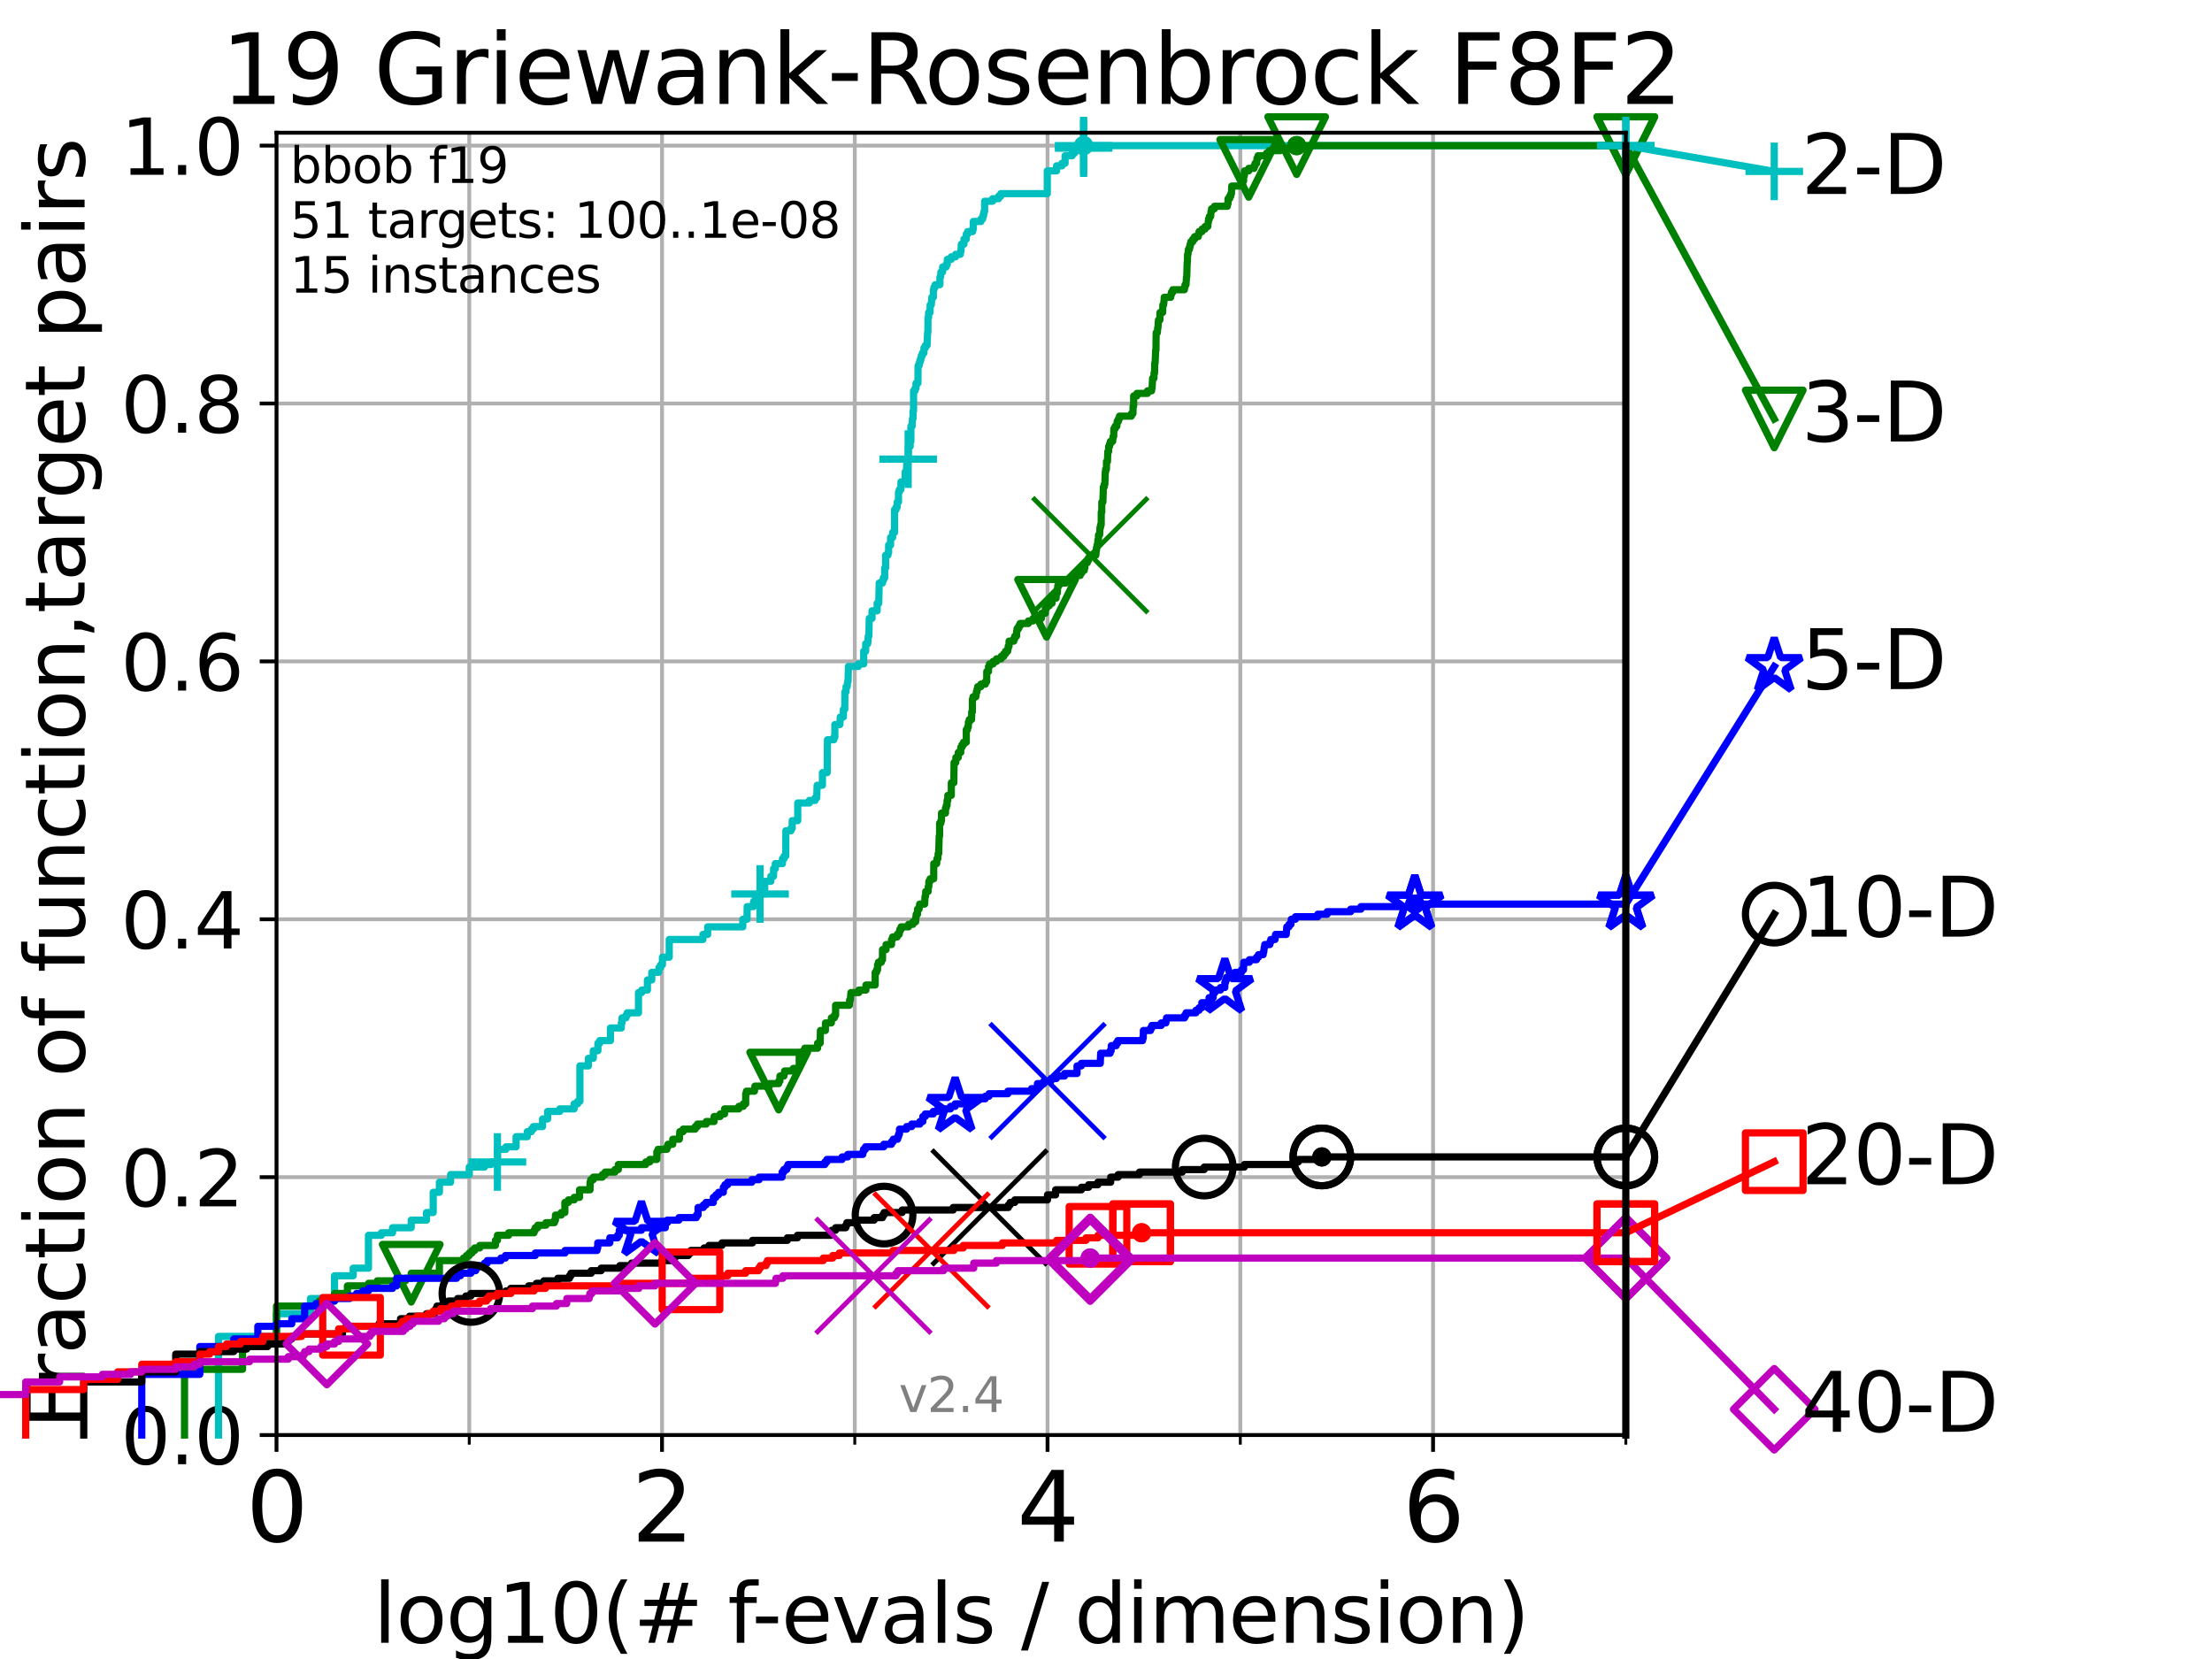 <?xml version="1.0" encoding="utf-8" standalone="no"?>
<!DOCTYPE svg PUBLIC "-//W3C//DTD SVG 1.1//EN"
  "http://www.w3.org/Graphics/SVG/1.1/DTD/svg11.dtd">
<svg height="345.6pt" version="1.1" viewBox="0 0 460.8 345.6" width="460.8pt" xmlns="http://www.w3.org/2000/svg" xmlns:xlink="http://www.w3.org/1999/xlink">
 <defs>
  <style type="text/css">*{stroke-linecap:butt;stroke-linejoin:round;}</style>
 </defs>
 <g id="figure_1">
  <g id="patch_1">
   <path d="M 0 345.6 
L 460.8 345.6 
L 460.8 0 
L 0 0 
z
" style="fill:#ffffff;"/>
  </g>
  <g id="axes_1">
   <g id="patch_2">
    <path d="M 57.6 298.944 
L 338.688 298.944 
L 338.688 27.648 
L 57.6 27.648 
z
" style="fill:#ffffff;"/>
   </g>
   <g id="matplotlib.axis_1">
    <g id="xtick_1">
     <g id="line2d_1">
      <path clip-path="url(#p4171a336a5)" d="M 57.6 298.944 
L 57.6 27.648 
" style="fill:none;stroke:#b0b0b0;stroke-linecap:square;stroke-width:0.8;"/>
     </g>
     <g id="line2d_2">
      <defs>
       <path d="M 0 0 
L 0 3.5 
" id="mdf149c2dfe" style="stroke:#000000;stroke-width:0.8;"/>
      </defs>
      <g>
       <use style="stroke:#000000;stroke-width:0.8;" x="57.6" xlink:href="#mdf149c2dfe" y="298.944"/>
      </g>
     </g>
     <g id="text_1">
      <!-- 0 -->
      <g transform="translate(51.237 321.141)scale(0.2 -0.2)">
       <defs>
        <path d="M 2034 4250 
Q 1547 4250 1301 3770 
Q 1056 3291 1056 2328 
Q 1056 1369 1301 889 
Q 1547 409 2034 409 
Q 2525 409 2770 889 
Q 3016 1369 3016 2328 
Q 3016 3291 2770 3770 
Q 2525 4250 2034 4250 
z
M 2034 4750 
Q 2819 4750 3233 4129 
Q 3647 3509 3647 2328 
Q 3647 1150 3233 529 
Q 2819 -91 2034 -91 
Q 1250 -91 836 529 
Q 422 1150 422 2328 
Q 422 3509 836 4129 
Q 1250 4750 2034 4750 
z
" id="DejaVuSans-30" transform="scale(0.016)"/>
       </defs>
       <use xlink:href="#DejaVuSans-30"/>
      </g>
     </g>
    </g>
    <g id="xtick_2">
     <g id="line2d_3">
      <path clip-path="url(#p4171a336a5)" d="M 137.911 298.944 
L 137.911 27.648 
" style="fill:none;stroke:#b0b0b0;stroke-linecap:square;stroke-width:0.8;"/>
     </g>
     <g id="line2d_4">
      <g>
       <use style="stroke:#000000;stroke-width:0.8;" x="137.911" xlink:href="#mdf149c2dfe" y="298.944"/>
      </g>
     </g>
     <g id="text_2">
      <!-- 2 -->
      <g transform="translate(131.548 321.141)scale(0.2 -0.2)">
       <defs>
        <path d="M 1228 531 
L 3431 531 
L 3431 0 
L 469 0 
L 469 531 
Q 828 903 1448 1529 
Q 2069 2156 2228 2338 
Q 2531 2678 2651 2914 
Q 2772 3150 2772 3378 
Q 2772 3750 2511 3984 
Q 2250 4219 1831 4219 
Q 1534 4219 1204 4116 
Q 875 4013 500 3803 
L 500 4441 
Q 881 4594 1212 4672 
Q 1544 4750 1819 4750 
Q 2544 4750 2975 4387 
Q 3406 4025 3406 3419 
Q 3406 3131 3298 2873 
Q 3191 2616 2906 2266 
Q 2828 2175 2409 1742 
Q 1991 1309 1228 531 
z
" id="DejaVuSans-32" transform="scale(0.016)"/>
       </defs>
       <use xlink:href="#DejaVuSans-32"/>
      </g>
     </g>
    </g>
    <g id="xtick_3">
     <g id="line2d_5">
      <path clip-path="url(#p4171a336a5)" d="M 218.222 298.944 
L 218.222 27.648 
" style="fill:none;stroke:#b0b0b0;stroke-linecap:square;stroke-width:0.8;"/>
     </g>
     <g id="line2d_6">
      <g>
       <use style="stroke:#000000;stroke-width:0.8;" x="218.222" xlink:href="#mdf149c2dfe" y="298.944"/>
      </g>
     </g>
     <g id="text_3">
      <!-- 4 -->
      <g transform="translate(211.859 321.141)scale(0.2 -0.2)">
       <defs>
        <path d="M 2419 4116 
L 825 1625 
L 2419 1625 
L 2419 4116 
z
M 2253 4666 
L 3047 4666 
L 3047 1625 
L 3713 1625 
L 3713 1100 
L 3047 1100 
L 3047 0 
L 2419 0 
L 2419 1100 
L 313 1100 
L 313 1709 
L 2253 4666 
z
" id="DejaVuSans-34" transform="scale(0.016)"/>
       </defs>
       <use xlink:href="#DejaVuSans-34"/>
      </g>
     </g>
    </g>
    <g id="xtick_4">
     <g id="line2d_7">
      <path clip-path="url(#p4171a336a5)" d="M 298.533 298.944 
L 298.533 27.648 
" style="fill:none;stroke:#b0b0b0;stroke-linecap:square;stroke-width:0.8;"/>
     </g>
     <g id="line2d_8">
      <g>
       <use style="stroke:#000000;stroke-width:0.8;" x="298.533" xlink:href="#mdf149c2dfe" y="298.944"/>
      </g>
     </g>
     <g id="text_4">
      <!-- 6 -->
      <g transform="translate(292.17 321.141)scale(0.2 -0.2)">
       <defs>
        <path d="M 2113 2584 
Q 1688 2584 1439 2293 
Q 1191 2003 1191 1497 
Q 1191 994 1439 701 
Q 1688 409 2113 409 
Q 2538 409 2786 701 
Q 3034 994 3034 1497 
Q 3034 2003 2786 2293 
Q 2538 2584 2113 2584 
z
M 3366 4563 
L 3366 3988 
Q 3128 4100 2886 4159 
Q 2644 4219 2406 4219 
Q 1781 4219 1451 3797 
Q 1122 3375 1075 2522 
Q 1259 2794 1537 2939 
Q 1816 3084 2150 3084 
Q 2853 3084 3261 2657 
Q 3669 2231 3669 1497 
Q 3669 778 3244 343 
Q 2819 -91 2113 -91 
Q 1303 -91 875 529 
Q 447 1150 447 2328 
Q 447 3434 972 4092 
Q 1497 4750 2381 4750 
Q 2619 4750 2861 4703 
Q 3103 4656 3366 4563 
z
" id="DejaVuSans-36" transform="scale(0.016)"/>
       </defs>
       <use xlink:href="#DejaVuSans-36"/>
      </g>
     </g>
    </g>
    <g id="xtick_5">
     <g id="line2d_9">
      <path clip-path="url(#p4171a336a5)" d="M 97.755 298.944 
L 97.755 27.648 
" style="fill:none;stroke:#b0b0b0;stroke-linecap:square;stroke-width:0.8;"/>
     </g>
     <g id="line2d_10">
      <defs>
       <path d="M 0 0 
L 0 2 
" id="mc454f5ee4d" style="stroke:#000000;stroke-width:0.6;"/>
      </defs>
      <g>
       <use style="stroke:#000000;stroke-width:0.6;" x="97.755" xlink:href="#mc454f5ee4d" y="298.944"/>
      </g>
     </g>
    </g>
    <g id="xtick_6">
     <g id="line2d_11">
      <path clip-path="url(#p4171a336a5)" d="M 178.066 298.944 
L 178.066 27.648 
" style="fill:none;stroke:#b0b0b0;stroke-linecap:square;stroke-width:0.8;"/>
     </g>
     <g id="line2d_12">
      <g>
       <use style="stroke:#000000;stroke-width:0.6;" x="178.066" xlink:href="#mc454f5ee4d" y="298.944"/>
      </g>
     </g>
    </g>
    <g id="xtick_7">
     <g id="line2d_13">
      <path clip-path="url(#p4171a336a5)" d="M 258.377 298.944 
L 258.377 27.648 
" style="fill:none;stroke:#b0b0b0;stroke-linecap:square;stroke-width:0.8;"/>
     </g>
     <g id="line2d_14">
      <g>
       <use style="stroke:#000000;stroke-width:0.6;" x="258.377" xlink:href="#mc454f5ee4d" y="298.944"/>
      </g>
     </g>
    </g>
    <g id="xtick_8">
     <g id="line2d_15">
      <path clip-path="url(#p4171a336a5)" d="M 338.688 298.944 
L 338.688 27.648 
" style="fill:none;stroke:#b0b0b0;stroke-linecap:square;stroke-width:0.8;"/>
     </g>
     <g id="line2d_16">
      <g>
       <use style="stroke:#000000;stroke-width:0.6;" x="338.688" xlink:href="#mc454f5ee4d" y="298.944"/>
      </g>
     </g>
    </g>
    <g id="text_5">
     <!-- log10(# f-evals / dimension) -->
     <g transform="translate(77.764 342.218)scale(0.17 -0.17)">
      <defs>
       <path d="M 603 4863 
L 1178 4863 
L 1178 0 
L 603 0 
L 603 4863 
z
" id="DejaVuSans-6c" transform="scale(0.016)"/>
       <path d="M 1959 3097 
Q 1497 3097 1228 2736 
Q 959 2375 959 1747 
Q 959 1119 1226 758 
Q 1494 397 1959 397 
Q 2419 397 2687 759 
Q 2956 1122 2956 1747 
Q 2956 2369 2687 2733 
Q 2419 3097 1959 3097 
z
M 1959 3584 
Q 2709 3584 3137 3096 
Q 3566 2609 3566 1747 
Q 3566 888 3137 398 
Q 2709 -91 1959 -91 
Q 1206 -91 779 398 
Q 353 888 353 1747 
Q 353 2609 779 3096 
Q 1206 3584 1959 3584 
z
" id="DejaVuSans-6f" transform="scale(0.016)"/>
       <path d="M 2906 1791 
Q 2906 2416 2648 2759 
Q 2391 3103 1925 3103 
Q 1463 3103 1205 2759 
Q 947 2416 947 1791 
Q 947 1169 1205 825 
Q 1463 481 1925 481 
Q 2391 481 2648 825 
Q 2906 1169 2906 1791 
z
M 3481 434 
Q 3481 -459 3084 -895 
Q 2688 -1331 1869 -1331 
Q 1566 -1331 1297 -1286 
Q 1028 -1241 775 -1147 
L 775 -588 
Q 1028 -725 1275 -790 
Q 1522 -856 1778 -856 
Q 2344 -856 2625 -561 
Q 2906 -266 2906 331 
L 2906 616 
Q 2728 306 2450 153 
Q 2172 0 1784 0 
Q 1141 0 747 490 
Q 353 981 353 1791 
Q 353 2603 747 3093 
Q 1141 3584 1784 3584 
Q 2172 3584 2450 3431 
Q 2728 3278 2906 2969 
L 2906 3500 
L 3481 3500 
L 3481 434 
z
" id="DejaVuSans-67" transform="scale(0.016)"/>
       <path d="M 794 531 
L 1825 531 
L 1825 4091 
L 703 3866 
L 703 4441 
L 1819 4666 
L 2450 4666 
L 2450 531 
L 3481 531 
L 3481 0 
L 794 0 
L 794 531 
z
" id="DejaVuSans-31" transform="scale(0.016)"/>
       <path d="M 1984 4856 
Q 1566 4138 1362 3434 
Q 1159 2731 1159 2009 
Q 1159 1288 1364 580 
Q 1569 -128 1984 -844 
L 1484 -844 
Q 1016 -109 783 600 
Q 550 1309 550 2009 
Q 550 2706 781 3412 
Q 1013 4119 1484 4856 
L 1984 4856 
z
" id="DejaVuSans-28" transform="scale(0.016)"/>
       <path d="M 3272 2816 
L 2363 2816 
L 2100 1772 
L 3016 1772 
L 3272 2816 
z
M 2803 4594 
L 2478 3297 
L 3391 3297 
L 3719 4594 
L 4219 4594 
L 3897 3297 
L 4872 3297 
L 4872 2816 
L 3775 2816 
L 3519 1772 
L 4513 1772 
L 4513 1294 
L 3397 1294 
L 3072 0 
L 2572 0 
L 2894 1294 
L 1978 1294 
L 1656 0 
L 1153 0 
L 1478 1294 
L 494 1294 
L 494 1772 
L 1594 1772 
L 1856 2816 
L 850 2816 
L 850 3297 
L 1978 3297 
L 2297 4594 
L 2803 4594 
z
" id="DejaVuSans-23" transform="scale(0.016)"/>
       <path id="DejaVuSans-20" transform="scale(0.016)"/>
       <path d="M 2375 4863 
L 2375 4384 
L 1825 4384 
Q 1516 4384 1395 4259 
Q 1275 4134 1275 3809 
L 1275 3500 
L 2222 3500 
L 2222 3053 
L 1275 3053 
L 1275 0 
L 697 0 
L 697 3053 
L 147 3053 
L 147 3500 
L 697 3500 
L 697 3744 
Q 697 4328 969 4595 
Q 1241 4863 1831 4863 
L 2375 4863 
z
" id="DejaVuSans-66" transform="scale(0.016)"/>
       <path d="M 313 2009 
L 1997 2009 
L 1997 1497 
L 313 1497 
L 313 2009 
z
" id="DejaVuSans-2d" transform="scale(0.016)"/>
       <path d="M 3597 1894 
L 3597 1613 
L 953 1613 
Q 991 1019 1311 708 
Q 1631 397 2203 397 
Q 2534 397 2845 478 
Q 3156 559 3463 722 
L 3463 178 
Q 3153 47 2828 -22 
Q 2503 -91 2169 -91 
Q 1331 -91 842 396 
Q 353 884 353 1716 
Q 353 2575 817 3079 
Q 1281 3584 2069 3584 
Q 2775 3584 3186 3129 
Q 3597 2675 3597 1894 
z
M 3022 2063 
Q 3016 2534 2758 2815 
Q 2500 3097 2075 3097 
Q 1594 3097 1305 2825 
Q 1016 2553 972 2059 
L 3022 2063 
z
" id="DejaVuSans-65" transform="scale(0.016)"/>
       <path d="M 191 3500 
L 800 3500 
L 1894 563 
L 2988 3500 
L 3597 3500 
L 2284 0 
L 1503 0 
L 191 3500 
z
" id="DejaVuSans-76" transform="scale(0.016)"/>
       <path d="M 2194 1759 
Q 1497 1759 1228 1600 
Q 959 1441 959 1056 
Q 959 750 1161 570 
Q 1363 391 1709 391 
Q 2188 391 2477 730 
Q 2766 1069 2766 1631 
L 2766 1759 
L 2194 1759 
z
M 3341 1997 
L 3341 0 
L 2766 0 
L 2766 531 
Q 2569 213 2275 61 
Q 1981 -91 1556 -91 
Q 1019 -91 701 211 
Q 384 513 384 1019 
Q 384 1609 779 1909 
Q 1175 2209 1959 2209 
L 2766 2209 
L 2766 2266 
Q 2766 2663 2505 2880 
Q 2244 3097 1772 3097 
Q 1472 3097 1187 3025 
Q 903 2953 641 2809 
L 641 3341 
Q 956 3463 1253 3523 
Q 1550 3584 1831 3584 
Q 2591 3584 2966 3190 
Q 3341 2797 3341 1997 
z
" id="DejaVuSans-61" transform="scale(0.016)"/>
       <path d="M 2834 3397 
L 2834 2853 
Q 2591 2978 2328 3040 
Q 2066 3103 1784 3103 
Q 1356 3103 1142 2972 
Q 928 2841 928 2578 
Q 928 2378 1081 2264 
Q 1234 2150 1697 2047 
L 1894 2003 
Q 2506 1872 2764 1633 
Q 3022 1394 3022 966 
Q 3022 478 2636 193 
Q 2250 -91 1575 -91 
Q 1294 -91 989 -36 
Q 684 19 347 128 
L 347 722 
Q 666 556 975 473 
Q 1284 391 1588 391 
Q 1994 391 2212 530 
Q 2431 669 2431 922 
Q 2431 1156 2273 1281 
Q 2116 1406 1581 1522 
L 1381 1569 
Q 847 1681 609 1914 
Q 372 2147 372 2553 
Q 372 3047 722 3315 
Q 1072 3584 1716 3584 
Q 2034 3584 2315 3537 
Q 2597 3491 2834 3397 
z
" id="DejaVuSans-73" transform="scale(0.016)"/>
       <path d="M 1625 4666 
L 2156 4666 
L 531 -594 
L 0 -594 
L 1625 4666 
z
" id="DejaVuSans-2f" transform="scale(0.016)"/>
       <path d="M 2906 2969 
L 2906 4863 
L 3481 4863 
L 3481 0 
L 2906 0 
L 2906 525 
Q 2725 213 2448 61 
Q 2172 -91 1784 -91 
Q 1150 -91 751 415 
Q 353 922 353 1747 
Q 353 2572 751 3078 
Q 1150 3584 1784 3584 
Q 2172 3584 2448 3432 
Q 2725 3281 2906 2969 
z
M 947 1747 
Q 947 1113 1208 752 
Q 1469 391 1925 391 
Q 2381 391 2643 752 
Q 2906 1113 2906 1747 
Q 2906 2381 2643 2742 
Q 2381 3103 1925 3103 
Q 1469 3103 1208 2742 
Q 947 2381 947 1747 
z
" id="DejaVuSans-64" transform="scale(0.016)"/>
       <path d="M 603 3500 
L 1178 3500 
L 1178 0 
L 603 0 
L 603 3500 
z
M 603 4863 
L 1178 4863 
L 1178 4134 
L 603 4134 
L 603 4863 
z
" id="DejaVuSans-69" transform="scale(0.016)"/>
       <path d="M 3328 2828 
Q 3544 3216 3844 3400 
Q 4144 3584 4550 3584 
Q 5097 3584 5394 3201 
Q 5691 2819 5691 2113 
L 5691 0 
L 5113 0 
L 5113 2094 
Q 5113 2597 4934 2840 
Q 4756 3084 4391 3084 
Q 3944 3084 3684 2787 
Q 3425 2491 3425 1978 
L 3425 0 
L 2847 0 
L 2847 2094 
Q 2847 2600 2669 2842 
Q 2491 3084 2119 3084 
Q 1678 3084 1418 2786 
Q 1159 2488 1159 1978 
L 1159 0 
L 581 0 
L 581 3500 
L 1159 3500 
L 1159 2956 
Q 1356 3278 1631 3431 
Q 1906 3584 2284 3584 
Q 2666 3584 2933 3390 
Q 3200 3197 3328 2828 
z
" id="DejaVuSans-6d" transform="scale(0.016)"/>
       <path d="M 3513 2113 
L 3513 0 
L 2938 0 
L 2938 2094 
Q 2938 2591 2744 2837 
Q 2550 3084 2163 3084 
Q 1697 3084 1428 2787 
Q 1159 2491 1159 1978 
L 1159 0 
L 581 0 
L 581 3500 
L 1159 3500 
L 1159 2956 
Q 1366 3272 1645 3428 
Q 1925 3584 2291 3584 
Q 2894 3584 3203 3211 
Q 3513 2838 3513 2113 
z
" id="DejaVuSans-6e" transform="scale(0.016)"/>
       <path d="M 513 4856 
L 1013 4856 
Q 1481 4119 1714 3412 
Q 1947 2706 1947 2009 
Q 1947 1309 1714 600 
Q 1481 -109 1013 -844 
L 513 -844 
Q 928 -128 1133 580 
Q 1338 1288 1338 2009 
Q 1338 2731 1133 3434 
Q 928 4138 513 4856 
z
" id="DejaVuSans-29" transform="scale(0.016)"/>
      </defs>
      <use xlink:href="#DejaVuSans-6c"/>
      <use x="27.783" xlink:href="#DejaVuSans-6f"/>
      <use x="88.965" xlink:href="#DejaVuSans-67"/>
      <use x="152.441" xlink:href="#DejaVuSans-31"/>
      <use x="216.064" xlink:href="#DejaVuSans-30"/>
      <use x="279.688" xlink:href="#DejaVuSans-28"/>
      <use x="318.701" xlink:href="#DejaVuSans-23"/>
      <use x="402.49" xlink:href="#DejaVuSans-20"/>
      <use x="434.277" xlink:href="#DejaVuSans-66"/>
      <use x="463.982" xlink:href="#DejaVuSans-2d"/>
      <use x="500.066" xlink:href="#DejaVuSans-65"/>
      <use x="561.59" xlink:href="#DejaVuSans-76"/>
      <use x="620.77" xlink:href="#DejaVuSans-61"/>
      <use x="682.049" xlink:href="#DejaVuSans-6c"/>
      <use x="709.832" xlink:href="#DejaVuSans-73"/>
      <use x="761.932" xlink:href="#DejaVuSans-20"/>
      <use x="793.719" xlink:href="#DejaVuSans-2f"/>
      <use x="827.41" xlink:href="#DejaVuSans-20"/>
      <use x="859.197" xlink:href="#DejaVuSans-64"/>
      <use x="922.674" xlink:href="#DejaVuSans-69"/>
      <use x="950.457" xlink:href="#DejaVuSans-6d"/>
      <use x="1047.869" xlink:href="#DejaVuSans-65"/>
      <use x="1109.393" xlink:href="#DejaVuSans-6e"/>
      <use x="1172.771" xlink:href="#DejaVuSans-73"/>
      <use x="1224.871" xlink:href="#DejaVuSans-69"/>
      <use x="1252.654" xlink:href="#DejaVuSans-6f"/>
      <use x="1313.836" xlink:href="#DejaVuSans-6e"/>
      <use x="1377.215" xlink:href="#DejaVuSans-29"/>
     </g>
    </g>
   </g>
   <g id="matplotlib.axis_2">
    <g id="ytick_1">
     <g id="line2d_17">
      <path clip-path="url(#p4171a336a5)" d="M 57.6 298.944 
L 338.688 298.944 
" style="fill:none;stroke:#b0b0b0;stroke-linecap:square;stroke-width:0.8;"/>
     </g>
     <g id="line2d_18">
      <defs>
       <path d="M 0 0 
L -3.5 0 
" id="m8f4df32804" style="stroke:#000000;stroke-width:0.8;"/>
      </defs>
      <g>
       <use style="stroke:#000000;stroke-width:0.8;" x="57.6" xlink:href="#m8f4df32804" y="298.944"/>
      </g>
     </g>
     <g id="text_6">
      <!-- 0.0 -->
      <g transform="translate(25.155 305.023)scale(0.16 -0.16)">
       <defs>
        <path d="M 684 794 
L 1344 794 
L 1344 0 
L 684 0 
L 684 794 
z
" id="DejaVuSans-2e" transform="scale(0.016)"/>
       </defs>
       <use xlink:href="#DejaVuSans-30"/>
       <use x="63.623" xlink:href="#DejaVuSans-2e"/>
       <use x="95.41" xlink:href="#DejaVuSans-30"/>
      </g>
     </g>
    </g>
    <g id="ytick_2">
     <g id="line2d_19">
      <path clip-path="url(#p4171a336a5)" d="M 57.6 245.222 
L 338.688 245.222 
" style="fill:none;stroke:#b0b0b0;stroke-linecap:square;stroke-width:0.8;"/>
     </g>
     <g id="line2d_20">
      <g>
       <use style="stroke:#000000;stroke-width:0.8;" x="57.6" xlink:href="#m8f4df32804" y="245.222"/>
      </g>
     </g>
     <g id="text_7">
      <!-- 0.2 -->
      <g transform="translate(25.155 251.301)scale(0.16 -0.16)">
       <use xlink:href="#DejaVuSans-30"/>
       <use x="63.623" xlink:href="#DejaVuSans-2e"/>
       <use x="95.41" xlink:href="#DejaVuSans-32"/>
      </g>
     </g>
    </g>
    <g id="ytick_3">
     <g id="line2d_21">
      <path clip-path="url(#p4171a336a5)" d="M 57.6 191.5 
L 338.688 191.5 
" style="fill:none;stroke:#b0b0b0;stroke-linecap:square;stroke-width:0.8;"/>
     </g>
     <g id="line2d_22">
      <g>
       <use style="stroke:#000000;stroke-width:0.8;" x="57.6" xlink:href="#m8f4df32804" y="191.5"/>
      </g>
     </g>
     <g id="text_8">
      <!-- 0.4 -->
      <g transform="translate(25.155 197.579)scale(0.16 -0.16)">
       <use xlink:href="#DejaVuSans-30"/>
       <use x="63.623" xlink:href="#DejaVuSans-2e"/>
       <use x="95.41" xlink:href="#DejaVuSans-34"/>
      </g>
     </g>
    </g>
    <g id="ytick_4">
     <g id="line2d_23">
      <path clip-path="url(#p4171a336a5)" d="M 57.6 137.778 
L 338.688 137.778 
" style="fill:none;stroke:#b0b0b0;stroke-linecap:square;stroke-width:0.8;"/>
     </g>
     <g id="line2d_24">
      <g>
       <use style="stroke:#000000;stroke-width:0.8;" x="57.6" xlink:href="#m8f4df32804" y="137.778"/>
      </g>
     </g>
     <g id="text_9">
      <!-- 0.6 -->
      <g transform="translate(25.155 143.857)scale(0.16 -0.16)">
       <use xlink:href="#DejaVuSans-30"/>
       <use x="63.623" xlink:href="#DejaVuSans-2e"/>
       <use x="95.41" xlink:href="#DejaVuSans-36"/>
      </g>
     </g>
    </g>
    <g id="ytick_5">
     <g id="line2d_25">
      <path clip-path="url(#p4171a336a5)" d="M 57.6 84.056 
L 338.688 84.056 
" style="fill:none;stroke:#b0b0b0;stroke-linecap:square;stroke-width:0.8;"/>
     </g>
     <g id="line2d_26">
      <g>
       <use style="stroke:#000000;stroke-width:0.8;" x="57.6" xlink:href="#m8f4df32804" y="84.056"/>
      </g>
     </g>
     <g id="text_10">
      <!-- 0.8 -->
      <g transform="translate(25.155 90.135)scale(0.16 -0.16)">
       <defs>
        <path d="M 2034 2216 
Q 1584 2216 1326 1975 
Q 1069 1734 1069 1313 
Q 1069 891 1326 650 
Q 1584 409 2034 409 
Q 2484 409 2743 651 
Q 3003 894 3003 1313 
Q 3003 1734 2745 1975 
Q 2488 2216 2034 2216 
z
M 1403 2484 
Q 997 2584 770 2862 
Q 544 3141 544 3541 
Q 544 4100 942 4425 
Q 1341 4750 2034 4750 
Q 2731 4750 3128 4425 
Q 3525 4100 3525 3541 
Q 3525 3141 3298 2862 
Q 3072 2584 2669 2484 
Q 3125 2378 3379 2068 
Q 3634 1759 3634 1313 
Q 3634 634 3220 271 
Q 2806 -91 2034 -91 
Q 1263 -91 848 271 
Q 434 634 434 1313 
Q 434 1759 690 2068 
Q 947 2378 1403 2484 
z
M 1172 3481 
Q 1172 3119 1398 2916 
Q 1625 2713 2034 2713 
Q 2441 2713 2670 2916 
Q 2900 3119 2900 3481 
Q 2900 3844 2670 4047 
Q 2441 4250 2034 4250 
Q 1625 4250 1398 4047 
Q 1172 3844 1172 3481 
z
" id="DejaVuSans-38" transform="scale(0.016)"/>
       </defs>
       <use xlink:href="#DejaVuSans-30"/>
       <use x="63.623" xlink:href="#DejaVuSans-2e"/>
       <use x="95.41" xlink:href="#DejaVuSans-38"/>
      </g>
     </g>
    </g>
    <g id="ytick_6">
     <g id="line2d_27">
      <path clip-path="url(#p4171a336a5)" d="M 57.6 30.334 
L 338.688 30.334 
" style="fill:none;stroke:#b0b0b0;stroke-linecap:square;stroke-width:0.8;"/>
     </g>
     <g id="line2d_28">
      <g>
       <use style="stroke:#000000;stroke-width:0.8;" x="57.6" xlink:href="#m8f4df32804" y="30.334"/>
      </g>
     </g>
     <g id="text_11">
      <!-- 1.0 -->
      <g transform="translate(25.155 36.413)scale(0.16 -0.16)">
       <use xlink:href="#DejaVuSans-31"/>
       <use x="63.623" xlink:href="#DejaVuSans-2e"/>
       <use x="95.41" xlink:href="#DejaVuSans-30"/>
      </g>
     </g>
    </g>
    <g id="text_12">
     <!-- Fraction of function,target pairs -->
     <g transform="translate(17.62 297.681)rotate(-90)scale(0.17 -0.17)">
      <defs>
       <path d="M 628 4666 
L 3309 4666 
L 3309 4134 
L 1259 4134 
L 1259 2759 
L 3109 2759 
L 3109 2228 
L 1259 2228 
L 1259 0 
L 628 0 
L 628 4666 
z
" id="DejaVuSans-46" transform="scale(0.016)"/>
       <path d="M 2631 2963 
Q 2534 3019 2420 3045 
Q 2306 3072 2169 3072 
Q 1681 3072 1420 2755 
Q 1159 2438 1159 1844 
L 1159 0 
L 581 0 
L 581 3500 
L 1159 3500 
L 1159 2956 
Q 1341 3275 1631 3429 
Q 1922 3584 2338 3584 
Q 2397 3584 2469 3576 
Q 2541 3569 2628 3553 
L 2631 2963 
z
" id="DejaVuSans-72" transform="scale(0.016)"/>
       <path d="M 3122 3366 
L 3122 2828 
Q 2878 2963 2633 3030 
Q 2388 3097 2138 3097 
Q 1578 3097 1268 2742 
Q 959 2388 959 1747 
Q 959 1106 1268 751 
Q 1578 397 2138 397 
Q 2388 397 2633 464 
Q 2878 531 3122 666 
L 3122 134 
Q 2881 22 2623 -34 
Q 2366 -91 2075 -91 
Q 1284 -91 818 406 
Q 353 903 353 1747 
Q 353 2603 823 3093 
Q 1294 3584 2113 3584 
Q 2378 3584 2631 3529 
Q 2884 3475 3122 3366 
z
" id="DejaVuSans-63" transform="scale(0.016)"/>
       <path d="M 1172 4494 
L 1172 3500 
L 2356 3500 
L 2356 3053 
L 1172 3053 
L 1172 1153 
Q 1172 725 1289 603 
Q 1406 481 1766 481 
L 2356 481 
L 2356 0 
L 1766 0 
Q 1100 0 847 248 
Q 594 497 594 1153 
L 594 3053 
L 172 3053 
L 172 3500 
L 594 3500 
L 594 4494 
L 1172 4494 
z
" id="DejaVuSans-74" transform="scale(0.016)"/>
       <path d="M 544 1381 
L 544 3500 
L 1119 3500 
L 1119 1403 
Q 1119 906 1312 657 
Q 1506 409 1894 409 
Q 2359 409 2629 706 
Q 2900 1003 2900 1516 
L 2900 3500 
L 3475 3500 
L 3475 0 
L 2900 0 
L 2900 538 
Q 2691 219 2414 64 
Q 2138 -91 1772 -91 
Q 1169 -91 856 284 
Q 544 659 544 1381 
z
M 1991 3584 
L 1991 3584 
z
" id="DejaVuSans-75" transform="scale(0.016)"/>
       <path d="M 750 794 
L 1409 794 
L 1409 256 
L 897 -744 
L 494 -744 
L 750 256 
L 750 794 
z
" id="DejaVuSans-2c" transform="scale(0.016)"/>
       <path d="M 1159 525 
L 1159 -1331 
L 581 -1331 
L 581 3500 
L 1159 3500 
L 1159 2969 
Q 1341 3281 1617 3432 
Q 1894 3584 2278 3584 
Q 2916 3584 3314 3078 
Q 3713 2572 3713 1747 
Q 3713 922 3314 415 
Q 2916 -91 2278 -91 
Q 1894 -91 1617 61 
Q 1341 213 1159 525 
z
M 3116 1747 
Q 3116 2381 2855 2742 
Q 2594 3103 2138 3103 
Q 1681 3103 1420 2742 
Q 1159 2381 1159 1747 
Q 1159 1113 1420 752 
Q 1681 391 2138 391 
Q 2594 391 2855 752 
Q 3116 1113 3116 1747 
z
" id="DejaVuSans-70" transform="scale(0.016)"/>
      </defs>
      <use xlink:href="#DejaVuSans-46"/>
      <use x="50.27" xlink:href="#DejaVuSans-72"/>
      <use x="91.383" xlink:href="#DejaVuSans-61"/>
      <use x="152.662" xlink:href="#DejaVuSans-63"/>
      <use x="207.643" xlink:href="#DejaVuSans-74"/>
      <use x="246.852" xlink:href="#DejaVuSans-69"/>
      <use x="274.635" xlink:href="#DejaVuSans-6f"/>
      <use x="335.816" xlink:href="#DejaVuSans-6e"/>
      <use x="399.195" xlink:href="#DejaVuSans-20"/>
      <use x="430.982" xlink:href="#DejaVuSans-6f"/>
      <use x="492.164" xlink:href="#DejaVuSans-66"/>
      <use x="527.369" xlink:href="#DejaVuSans-20"/>
      <use x="559.156" xlink:href="#DejaVuSans-66"/>
      <use x="594.361" xlink:href="#DejaVuSans-75"/>
      <use x="657.74" xlink:href="#DejaVuSans-6e"/>
      <use x="721.119" xlink:href="#DejaVuSans-63"/>
      <use x="776.1" xlink:href="#DejaVuSans-74"/>
      <use x="815.309" xlink:href="#DejaVuSans-69"/>
      <use x="843.092" xlink:href="#DejaVuSans-6f"/>
      <use x="904.273" xlink:href="#DejaVuSans-6e"/>
      <use x="967.652" xlink:href="#DejaVuSans-2c"/>
      <use x="999.439" xlink:href="#DejaVuSans-74"/>
      <use x="1038.648" xlink:href="#DejaVuSans-61"/>
      <use x="1099.928" xlink:href="#DejaVuSans-72"/>
      <use x="1139.291" xlink:href="#DejaVuSans-67"/>
      <use x="1202.768" xlink:href="#DejaVuSans-65"/>
      <use x="1264.291" xlink:href="#DejaVuSans-74"/>
      <use x="1303.5" xlink:href="#DejaVuSans-20"/>
      <use x="1335.287" xlink:href="#DejaVuSans-70"/>
      <use x="1398.764" xlink:href="#DejaVuSans-61"/>
      <use x="1460.043" xlink:href="#DejaVuSans-69"/>
      <use x="1487.826" xlink:href="#DejaVuSans-72"/>
      <use x="1528.939" xlink:href="#DejaVuSans-73"/>
     </g>
    </g>
   </g>
   <g id="line2d_29">
    <defs>
     <path d="M 0 1.5 
C 0.398 1.5 0.779 1.342 1.061 1.061 
C 1.342 0.779 1.5 0.398 1.5 0 
C 1.5 -0.398 1.342 -0.779 1.061 -1.061 
C 0.779 -1.342 0.398 -1.5 0 -1.5 
C -0.398 -1.5 -0.779 -1.342 -1.061 -1.061 
C -1.342 -0.779 -1.5 -0.398 -1.5 0 
C -1.5 0.398 -1.342 0.779 -1.061 1.061 
C -0.779 1.342 -0.398 1.5 0 1.5 
z
" id="m05ceeca70b" style="stroke:#00bfbf;"/>
    </defs>
    <g>
     <use style="fill:#00bfbf;stroke:#00bfbf;" x="225.738" xlink:href="#m05ceeca70b" y="30.334"/>
     <use style="fill:#00bfbf;stroke:#00bfbf;" x="225.738" xlink:href="#m05ceeca70b" y="30.334"/>
    </g>
   </g>
   <g id="line2d_30">
    <path d="M 45.512 298.944 
L 45.512 278.403 
L 57.6 278.403 
L 57.6 273.663 
L 64.671 273.663 
L 64.671 270.503 
L 69.688 270.503 
L 69.688 265.763 
L 73.579 265.763 
L 73.579 264.183 
L 76.759 264.183 
L 76.759 257.336 
L 79.447 257.336 
L 79.447 256.809 
L 81.776 256.809 
L 81.776 255.756 
L 85.667 255.756 
L 85.667 254.176 
L 88.847 254.176 
L 88.847 252.596 
L 90.243 252.596 
L 90.243 248.382 
L 91.535 248.382 
L 91.535 246.275 
L 93.864 246.275 
L 93.864 244.695 
L 97.755 244.695 
L 97.755 243.115 
L 100.935 243.115 
L 100.935 242.589 
L 102.331 242.589 
L 102.331 242.062 
L 103.623 242.062 
L 103.623 239.428 
L 105.398 239.428 
L 105.398 238.902 
L 107.515 238.902 
L 107.515 236.795 
L 109.843 236.795 
L 109.843 235.742 
L 110.694 235.742 
L 110.694 235.215 
L 111.105 235.215 
L 111.105 234.688 
L 113.023 234.688 
L 113.023 233.108 
L 114.08 233.108 
L 114.08 231.528 
L 116.621 231.528 
L 116.621 231.001 
L 119.603 231.001 
L 119.603 229.948 
L 120.335 229.948 
L 120.335 229.421 
L 120.806 229.421 
L 120.806 222.048 
L 122.573 222.048 
L 122.573 220.468 
L 123.594 220.468 
L 123.594 218.888 
L 124.557 218.888 
L 124.557 217.308 
L 124.928 217.308 
L 124.928 216.781 
L 127.165 216.781 
L 127.165 214.148 
L 129.433 214.148 
L 129.433 213.094 
L 129.574 213.094 
L 129.574 212.041 
L 130.398 212.041 
L 130.398 211.514 
L 130.665 211.514 
L 130.665 210.987 
L 133.01 210.987 
L 133.01 206.774 
L 133.689 206.774 
L 133.689 206.247 
L 134.87 206.247 
L 134.87 204.141 
L 135.78 204.141 
L 135.78 202.56 
L 137.199 202.56 
L 137.29 201.507 
L 137.647 201.507 
L 137.647 200.98 
L 137.998 200.98 
L 137.998 199.4 
L 139.414 199.4 
L 139.414 195.714 
L 146.431 195.714 
L 146.431 194.66 
L 147.419 194.66 
L 147.419 193.08 
L 154.741 193.08 
L 154.741 191.5 
L 155.616 191.5 
L 155.647 188.867 
L 156.953 188.867 
L 156.982 187.813 
L 157.33 187.813 
L 157.33 187.287 
L 157.472 187.287 
L 157.472 186.76 
L 158.331 186.76 
L 158.331 186.233 
L 159.304 186.233 
L 159.304 183.6 
L 160.585 183.6 
L 160.585 182.546 
L 161.146 182.546 
L 161.146 180.966 
L 161.511 180.966 
L 161.511 179.913 
L 163 179.913 
L 163 178.86 
L 163.348 178.86 
L 163.348 178.333 
L 163.689 178.333 
L 163.709 173.066 
L 164.769 173.066 
L 164.769 172.539 
L 165.029 172.539 
L 165.029 170.959 
L 166.186 170.959 
L 166.186 167.272 
L 168.612 167.272 
L 168.612 166.746 
L 169.786 166.746 
L 169.786 166.219 
L 170.133 166.219 
L 170.229 163.586 
L 171.328 163.586 
L 171.328 160.952 
L 172.313 160.952 
L 172.374 154.105 
L 173.7 154.105 
L 173.7 153.579 
L 173.911 153.579 
L 173.911 150.945 
L 174.963 150.945 
L 175.046 149.365 
L 175.688 149.365 
L 175.688 147.785 
L 175.975 147.785 
L 176.014 144.098 
L 176.248 144.098 
L 176.248 143.045 
L 176.479 143.045 
L 176.574 141.992 
L 176.659 141.992 
L 176.744 138.831 
L 178.809 138.831 
L 178.809 138.305 
L 179.925 138.305 
L 179.925 135.671 
L 180.336 135.671 
L 180.336 134.091 
L 180.767 134.091 
L 180.871 132.511 
L 181.004 132.511 
L 181.078 128.824 
L 181.662 128.824 
L 181.662 127.244 
L 182.722 127.244 
L 182.722 125.664 
L 183.059 125.664 
L 183.157 121.451 
L 183.84 121.451 
L 183.84 120.924 
L 184.021 120.924 
L 184.021 120.397 
L 184.298 120.397 
L 184.298 118.291 
L 184.492 118.291 
L 184.492 115.657 
L 184.98 115.657 
L 184.98 115.131 
L 185.114 115.131 
L 185.114 113.55 
L 185.522 113.55 
L 185.522 111.97 
L 185.949 111.97 
L 185.949 110.917 
L 186.35 110.917 
L 186.35 106.177 
L 186.667 106.177 
L 186.667 105.65 
L 186.894 105.65 
L 186.894 104.597 
L 187.171 104.597 
L 187.171 102.49 
L 187.361 102.49 
L 187.361 101.963 
L 187.68 101.963 
L 187.686 100.383 
L 188.572 100.383 
L 188.572 98.277 
L 188.814 98.277 
L 188.917 96.17 
L 189.071 96.17 
L 189.071 95.643 
L 189.186 95.643 
L 189.251 93.01 
L 189.605 93.01 
L 189.605 91.956 
L 189.757 91.956 
L 189.757 88.796 
L 190.01 88.796 
L 190.08 87.216 
L 190.198 87.216 
L 190.198 85.636 
L 190.311 85.636 
L 190.311 81.423 
L 190.619 81.423 
L 190.619 80.896 
L 190.821 80.896 
L 190.821 79.843 
L 191.216 79.843 
L 191.253 76.156 
L 191.488 76.156 
L 191.488 75.629 
L 191.617 75.629 
L 191.617 75.102 
L 191.808 75.102 
L 191.808 74.576 
L 191.927 74.576 
L 191.927 74.049 
L 192.158 74.049 
L 192.158 73.522 
L 192.474 73.522 
L 192.474 72.469 
L 192.773 72.469 
L 192.773 71.942 
L 193.129 71.942 
L 193.228 69.309 
L 193.297 69.309 
L 193.319 66.149 
L 193.442 66.149 
L 193.442 65.095 
L 193.747 65.095 
L 193.764 63.515 
L 194.007 63.515 
L 194.115 61.935 
L 194.439 61.935 
L 194.439 60.355 
L 194.558 60.355 
L 194.558 59.829 
L 194.82 59.829 
L 194.82 59.302 
L 195.803 59.302 
L 195.803 57.722 
L 195.932 57.722 
L 196.016 56.668 
L 196.361 56.668 
L 196.361 55.615 
L 197.097 55.615 
L 197.097 55.088 
L 197.341 55.088 
L 197.341 54.035 
L 198.145 54.035 
L 198.145 53.508 
L 199.064 53.508 
L 199.064 52.982 
L 200.055 52.982 
L 200.055 52.455 
L 200.171 52.455 
L 200.259 50.875 
L 200.805 50.875 
L 200.805 49.821 
L 201.293 49.821 
L 201.293 48.768 
L 201.576 48.768 
L 201.576 48.241 
L 202.622 48.241 
L 202.622 47.715 
L 202.76 47.715 
L 202.76 46.135 
L 204.356 46.135 
L 204.356 45.608 
L 204.712 45.608 
L 204.712 45.081 
L 204.863 45.081 
L 204.863 44.555 
L 204.98 44.555 
L 204.98 44.028 
L 205.114 44.028 
L 205.114 41.921 
L 206.782 41.921 
L 206.782 41.395 
L 208.027 41.395 
L 208.027 40.868 
L 208.489 40.868 
L 208.489 40.341 
L 218.168 40.341 
L 218.168 35.601 
L 220.102 35.601 
L 220.102 34.548 
L 221.224 34.548 
L 221.224 34.021 
L 221.878 34.021 
L 221.878 32.441 
L 223.368 32.441 
L 223.368 31.914 
L 223.842 31.914 
L 223.842 31.387 
L 224.554 31.387 
L 224.554 30.861 
L 225.738 30.861 
L 225.738 30.334 
L 338.688 30.334 
L 338.688 30.334 
" style="fill:none;stroke:#00bfbf;stroke-linecap:square;stroke-width:1.5;"/>
   </g>
   <g id="line2d_31">
    <defs>
     <path d="M -6 0 
L 6 0 
M 0 6 
L 0 -6 
" id="m7626461450" style="stroke:#00bfbf;stroke-width:1.5;"/>
    </defs>
    <g>
     <use style="fill-opacity:0;stroke:#00bfbf;stroke-width:1.5;" x="103.623" xlink:href="#m7626461450" y="242.062"/>
     <use style="fill-opacity:0;stroke:#00bfbf;stroke-width:1.5;" x="158.331" xlink:href="#m7626461450" y="186.233"/>
     <use style="fill-opacity:0;stroke:#00bfbf;stroke-width:1.5;" x="189.186" xlink:href="#m7626461450" y="95.643"/>
     <use style="fill-opacity:0;stroke:#00bfbf;stroke-width:1.5;" x="225.738" xlink:href="#m7626461450" y="30.861"/>
     <use style="fill-opacity:0;stroke:#00bfbf;stroke-width:1.5;" x="225.738" xlink:href="#m7626461450" y="30.334"/>
     <use style="fill-opacity:0;stroke:#00bfbf;stroke-width:1.5;" x="338.688" xlink:href="#m7626461450" y="30.334"/>
    </g>
   </g>
   <g id="line2d_32">
    <path style="fill:none;stroke:#00bfbf;stroke-linecap:square;stroke-width:1.5;"/>
    <g/>
   </g>
   <g id="line2d_33">
    <defs>
     <path d="M 0 1.5 
C 0.398 1.5 0.779 1.342 1.061 1.061 
C 1.342 0.779 1.5 0.398 1.5 0 
C 1.5 -0.398 1.342 -0.779 1.061 -1.061 
C 0.779 -1.342 0.398 -1.5 0 -1.5 
C -0.398 -1.5 -0.779 -1.342 -1.061 -1.061 
C -1.342 -0.779 -1.5 -0.398 -1.5 0 
C -1.5 0.398 -1.342 0.779 -1.061 1.061 
C -0.779 1.342 -0.398 1.5 0 1.5 
z
" id="m0b3d2c9bbb" style="stroke:#008000;"/>
    </defs>
    <g>
     <use style="fill:#008000;stroke:#008000;" x="270.122" xlink:href="#m0b3d2c9bbb" y="30.334"/>
     <use style="fill:#008000;stroke:#008000;" x="270.122" xlink:href="#m0b3d2c9bbb" y="30.334"/>
    </g>
   </g>
   <g id="line2d_34">
    <path d="M 38.441 298.944 
L 38.441 285.25 
L 50.529 285.25 
L 50.529 279.457 
L 57.6 279.457 
L 57.6 272.083 
L 66.508 272.083 
L 66.508 271.03 
L 69.688 271.03 
L 69.688 269.45 
L 72.376 269.45 
L 72.376 267.87 
L 76.759 267.87 
L 76.759 267.343 
L 78.596 267.343 
L 78.596 266.816 
L 84.464 266.816 
L 84.464 266.289 
L 85.667 266.289 
L 85.667 265.236 
L 91.535 265.236 
L 91.535 262.603 
L 96.552 262.603 
L 96.552 262.076 
L 97.164 262.076 
L 97.164 261.549 
L 97.755 261.549 
L 97.755 261.023 
L 98.327 261.023 
L 98.327 260.496 
L 98.881 260.496 
L 98.881 259.969 
L 99.938 259.969 
L 99.938 259.443 
L 103.203 259.443 
L 103.203 258.389 
L 103.623 258.389 
L 103.623 257.336 
L 105.952 257.336 
L 105.952 256.809 
L 111.239 256.809 
L 111.239 256.282 
L 111.506 256.282 
L 111.506 255.756 
L 112.026 255.756 
L 112.026 255.229 
L 113.735 255.229 
L 113.735 254.702 
L 115.502 254.702 
L 115.502 254.176 
L 115.711 254.176 
L 115.711 253.122 
L 116.914 253.122 
L 116.914 252.596 
L 117.673 252.596 
L 117.673 250.489 
L 118.4 250.489 
L 118.4 249.962 
L 119.603 249.962 
L 119.603 249.436 
L 120.728 249.436 
L 120.728 247.855 
L 122.92 247.855 
L 122.92 246.275 
L 123.057 246.275 
L 123.057 245.749 
L 123.594 245.749 
L 123.594 245.222 
L 125.471 245.222 
L 125.471 244.695 
L 126.054 244.695 
L 126.054 244.169 
L 128.108 244.169 
L 128.108 243.642 
L 128.808 243.642 
L 128.808 242.589 
L 134.521 242.589 
L 134.521 242.062 
L 135.348 242.062 
L 135.348 241.535 
L 136.832 241.535 
L 136.832 239.955 
L 137.077 239.955 
L 137.077 239.428 
L 138.927 239.428 
L 138.927 238.902 
L 139.145 238.902 
L 139.145 238.375 
L 140.145 238.375 
L 140.145 237.322 
L 141.521 237.322 
L 141.615 235.742 
L 142.307 235.742 
L 142.307 235.215 
L 144.826 235.215 
L 144.826 234.688 
L 145.289 234.688 
L 145.289 234.162 
L 147.13 234.162 
L 147.13 233.635 
L 148.764 233.635 
L 148.764 232.582 
L 150.028 232.582 
L 150.028 232.055 
L 150.933 232.055 
L 150.933 231.001 
L 153.914 231.001 
L 153.914 230.475 
L 154.841 230.475 
L 154.841 229.948 
L 155.34 229.948 
L 155.34 227.841 
L 155.489 227.841 
L 155.489 227.315 
L 157.166 227.315 
L 157.263 226.261 
L 160.282 226.261 
L 160.282 225.735 
L 162.217 225.735 
L 162.217 225.208 
L 162.475 225.208 
L 162.475 224.155 
L 163.307 224.155 
L 163.307 223.628 
L 163.456 223.628 
L 163.456 223.101 
L 165.242 223.101 
L 165.242 222.575 
L 166.494 222.575 
L 166.494 219.414 
L 167.342 219.414 
L 167.342 218.888 
L 167.651 218.888 
L 167.651 218.361 
L 170.32 218.361 
L 170.32 217.308 
L 170.855 217.308 
L 170.908 214.674 
L 171.946 214.674 
L 171.962 213.094 
L 173.188 213.094 
L 173.188 212.041 
L 173.808 212.041 
L 173.808 211.514 
L 174.073 211.514 
L 174.073 209.407 
L 176.956 209.407 
L 176.981 208.354 
L 177.153 208.354 
L 177.257 206.774 
L 178.917 206.774 
L 178.917 206.247 
L 180.392 206.247 
L 180.392 205.194 
L 182.317 205.194 
L 182.317 202.56 
L 182.601 202.56 
L 182.601 202.034 
L 182.811 202.034 
L 182.811 200.98 
L 182.987 200.98 
L 182.987 200.454 
L 183.603 200.454 
L 183.603 199.927 
L 183.843 199.927 
L 183.843 197.82 
L 184.586 197.82 
L 184.586 196.767 
L 185.724 196.767 
L 185.724 195.714 
L 185.94 195.714 
L 185.94 195.187 
L 186.898 195.187 
L 186.898 194.66 
L 187.313 194.66 
L 187.313 194.133 
L 187.45 194.133 
L 187.45 193.607 
L 187.719 193.607 
L 187.719 193.08 
L 189.266 193.08 
L 189.266 192.553 
L 190.186 192.553 
L 190.186 192.027 
L 190.746 192.027 
L 190.788 190.973 
L 190.858 190.973 
L 190.858 190.447 
L 191.14 190.447 
L 191.14 189.393 
L 191.467 189.393 
L 191.467 188.867 
L 191.58 188.867 
L 191.58 188.34 
L 192.619 188.34 
L 192.695 186.76 
L 192.805 186.76 
L 192.845 185.706 
L 193.351 185.706 
L 193.38 184.653 
L 193.498 184.653 
L 193.498 183.6 
L 193.755 183.6 
L 193.755 183.073 
L 194.5 183.073 
L 194.523 179.913 
L 195.123 179.913 
L 195.191 178.86 
L 195.379 178.86 
L 195.437 177.806 
L 195.549 177.806 
L 195.655 174.119 
L 195.737 174.119 
L 195.737 171.486 
L 196.003 171.486 
L 196.003 170.959 
L 196.136 170.959 
L 196.136 169.379 
L 196.962 169.379 
L 196.962 168.326 
L 197.118 168.326 
L 197.118 167.799 
L 197.291 167.799 
L 197.291 166.746 
L 197.445 166.746 
L 197.445 165.692 
L 198.176 165.692 
L 198.176 163.059 
L 198.701 163.059 
L 198.751 158.846 
L 199.105 158.846 
L 199.124 157.792 
L 199.632 157.792 
L 199.632 156.739 
L 200.143 156.739 
L 200.143 155.685 
L 200.397 155.685 
L 200.397 155.159 
L 200.715 155.159 
L 200.715 154.632 
L 201.296 154.632 
L 201.296 151.999 
L 201.556 151.999 
L 201.556 151.472 
L 201.713 151.472 
L 201.734 150.419 
L 201.915 150.419 
L 201.915 149.892 
L 202.399 149.892 
L 202.424 148.312 
L 202.565 148.312 
L 202.565 145.678 
L 202.7 145.678 
L 202.7 145.152 
L 203.291 145.152 
L 203.4 144.098 
L 203.539 144.098 
L 203.539 143.572 
L 203.672 143.572 
L 203.672 143.045 
L 204.334 143.045 
L 204.334 142.518 
L 205.269 142.518 
L 205.269 141.992 
L 205.549 141.992 
L 205.562 139.885 
L 205.929 139.885 
L 205.929 138.831 
L 206.128 138.831 
L 206.128 138.305 
L 206.89 138.305 
L 206.89 137.778 
L 207.591 137.778 
L 207.591 137.251 
L 208.567 137.251 
L 208.567 136.725 
L 209.106 136.725 
L 209.106 136.198 
L 209.475 136.198 
L 209.475 135.671 
L 209.915 135.671 
L 209.915 135.145 
L 210.032 135.145 
L 210.032 134.618 
L 210.201 134.618 
L 210.201 133.565 
L 211.189 133.565 
L 211.189 133.038 
L 211.408 133.038 
L 211.408 132.511 
L 211.767 132.511 
L 211.777 131.458 
L 211.884 131.458 
L 211.884 130.931 
L 212.213 130.931 
L 212.213 130.404 
L 212.506 130.404 
L 212.506 129.878 
L 214.234 129.878 
L 214.234 129.351 
L 215.21 129.351 
L 215.21 128.824 
L 216.939 128.824 
L 216.939 127.771 
L 217.75 127.771 
L 217.75 126.718 
L 218.023 126.718 
L 218.023 126.191 
L 218.588 126.191 
L 218.588 125.664 
L 219.168 125.664 
L 219.168 124.611 
L 220 124.611 
L 220.074 123.558 
L 220.257 123.558 
L 220.362 121.977 
L 220.627 121.977 
L 220.627 121.451 
L 222.055 121.451 
L 222.055 120.924 
L 222.919 120.924 
L 222.919 120.397 
L 223.777 120.397 
L 223.777 119.871 
L 225.037 119.871 
L 225.037 119.344 
L 225.362 119.344 
L 225.362 118.817 
L 225.873 118.817 
L 225.873 118.291 
L 226.004 118.291 
L 226.027 117.237 
L 226.509 117.237 
L 226.509 116.711 
L 226.778 116.711 
L 226.778 116.184 
L 227.074 116.184 
L 227.074 115.657 
L 228.287 115.657 
L 228.374 114.604 
L 228.417 114.604 
L 228.417 114.077 
L 228.53 114.077 
L 228.53 113.55 
L 228.668 113.55 
L 228.711 112.497 
L 228.823 112.497 
L 228.836 111.444 
L 229.073 111.444 
L 229.152 109.864 
L 229.265 109.864 
L 229.265 109.337 
L 229.397 109.337 
L 229.411 106.704 
L 229.513 106.704 
L 229.53 104.597 
L 229.747 104.597 
L 229.855 101.437 
L 230.027 101.437 
L 230.027 100.91 
L 230.165 100.91 
L 230.25 98.277 
L 230.32 98.277 
L 230.32 97.75 
L 230.494 97.75 
L 230.494 96.17 
L 230.702 96.17 
L 230.78 94.063 
L 230.944 94.063 
L 230.944 93.01 
L 231.14 93.01 
L 231.14 92.483 
L 231.306 92.483 
L 231.306 91.956 
L 231.787 91.956 
L 231.883 90.903 
L 232.012 90.903 
L 232.031 89.323 
L 232.298 89.323 
L 232.298 88.796 
L 232.661 88.796 
L 232.732 87.743 
L 233.004 87.743 
L 233.004 87.216 
L 233.211 87.216 
L 233.211 86.69 
L 235.688 86.69 
L 235.688 86.163 
L 236.015 86.163 
L 236.045 84.583 
L 236.16 84.583 
L 236.16 82.476 
L 236.834 82.476 
L 236.834 81.949 
L 239.043 81.949 
L 239.043 81.423 
L 239.892 81.423 
L 239.892 80.896 
L 240.004 80.896 
L 240.105 78.789 
L 240.394 78.789 
L 240.398 77.736 
L 240.511 77.736 
L 240.557 75.629 
L 240.634 75.629 
L 240.739 72.996 
L 240.801 72.996 
L 240.852 69.309 
L 241.096 69.309 
L 241.173 68.255 
L 241.229 68.255 
L 241.322 66.675 
L 241.629 66.675 
L 241.649 65.095 
L 242.202 65.095 
L 242.243 63.515 
L 242.404 63.515 
L 242.504 62.462 
L 242.522 62.462 
L 242.522 61.935 
L 243.879 61.935 
L 243.879 61.409 
L 244.017 61.409 
L 244.017 60.882 
L 244.311 60.882 
L 244.311 60.355 
L 246.729 60.355 
L 246.729 59.829 
L 246.86 59.829 
L 246.86 59.302 
L 247.073 59.302 
L 247.163 57.722 
L 247.215 57.722 
L 247.318 54.562 
L 247.361 54.562 
L 247.395 52.982 
L 247.484 52.982 
L 247.578 51.928 
L 247.795 51.928 
L 247.795 51.402 
L 247.933 51.402 
L 247.933 50.875 
L 248.073 50.875 
L 248.073 50.348 
L 248.476 50.348 
L 248.476 49.821 
L 248.864 49.821 
L 248.864 49.295 
L 249.63 49.295 
L 249.63 48.768 
L 249.787 48.768 
L 249.787 48.241 
L 250.408 48.241 
L 250.408 47.715 
L 251.037 47.715 
L 251.037 47.188 
L 251.602 47.188 
L 251.704 46.135 
L 251.755 46.135 
L 251.755 45.608 
L 251.938 45.608 
L 251.938 45.081 
L 252.21 45.081 
L 252.278 44.028 
L 252.383 44.028 
L 252.383 43.501 
L 252.979 43.501 
L 252.979 42.975 
L 255.675 42.975 
L 255.675 42.448 
L 255.817 42.448 
L 255.822 41.395 
L 256.152 41.395 
L 256.152 40.868 
L 256.396 40.868 
L 256.396 40.341 
L 256.537 40.341 
L 256.595 38.761 
L 258.842 38.761 
L 258.848 37.708 
L 259.067 37.708 
L 259.074 36.654 
L 259.218 36.654 
L 259.245 35.601 
L 260.127 35.601 
L 260.127 35.074 
L 261.235 35.074 
L 261.235 34.548 
L 261.458 34.548 
L 261.458 34.021 
L 261.792 34.021 
L 261.852 32.968 
L 262.075 32.968 
L 262.075 32.441 
L 263.826 32.441 
L 263.826 31.914 
L 264.405 31.914 
L 264.405 31.387 
L 266.695 31.387 
L 266.695 30.861 
L 270.122 30.861 
L 270.122 30.334 
L 338.688 30.334 
L 338.688 30.334 
" style="fill:none;stroke:#008000;stroke-linecap:square;stroke-width:1.5;"/>
   </g>
   <g id="line2d_35">
    <defs>
     <path d="M -0 6 
L 6 -6 
L -6 -6 
z
" id="m082133faf1" style="stroke:#008000;stroke-linejoin:miter;stroke-width:1.5;"/>
    </defs>
    <g>
     <use style="fill-opacity:0;stroke:#008000;stroke-linejoin:miter;stroke-width:1.5;" x="85.667" xlink:href="#m082133faf1" y="265.236"/>
     <use style="fill-opacity:0;stroke:#008000;stroke-linejoin:miter;stroke-width:1.5;" x="162.217" xlink:href="#m082133faf1" y="225.208"/>
     <use style="fill-opacity:0;stroke:#008000;stroke-linejoin:miter;stroke-width:1.5;" x="218.023" xlink:href="#m082133faf1" y="126.718"/>
     <use style="fill-opacity:0;stroke:#008000;stroke-linejoin:miter;stroke-width:1.5;" x="260.127" xlink:href="#m082133faf1" y="35.074"/>
     <use style="fill-opacity:0;stroke:#008000;stroke-linejoin:miter;stroke-width:1.5;" x="270.122" xlink:href="#m082133faf1" y="30.334"/>
     <use style="fill-opacity:0;stroke:#008000;stroke-linejoin:miter;stroke-width:1.5;" x="338.688" xlink:href="#m082133faf1" y="30.334"/>
    </g>
   </g>
   <g id="line2d_36">
    <path style="fill:none;stroke:#008000;stroke-linecap:square;stroke-width:1.5;"/>
    <g/>
   </g>
   <g id="line2d_37">
    <path clip-path="url(#p4171a336a5)" d="M 227.13 115.657 
" style="fill:none;stroke:#008000;stroke-linecap:square;stroke-width:1.5;"/>
    <defs>
     <path d="M -12 12 
L 12 -12 
M -12 -12 
L 12 12 
" id="m8f646e6247" style="stroke:#008000;"/>
    </defs>
    <g clip-path="url(#p4171a336a5)">
     <use style="fill:#008000;stroke:#008000;" x="227.13" xlink:href="#m8f646e6247" y="115.657"/>
    </g>
   </g>
   <g id="line2d_38">
    <defs>
     <path d="M 0 1.5 
C 0.398 1.5 0.779 1.342 1.061 1.061 
C 1.342 0.779 1.5 0.398 1.5 0 
C 1.5 -0.398 1.342 -0.779 1.061 -1.061 
C 0.779 -1.342 0.398 -1.5 0 -1.5 
C -0.398 -1.5 -0.779 -1.342 -1.061 -1.061 
C -1.342 -0.779 -1.5 -0.398 -1.5 0 
C -1.5 0.398 -1.342 0.779 -1.061 1.061 
C -0.779 1.342 -0.398 1.5 0 1.5 
z
" id="m763126657b" style="stroke:#0000ff;"/>
    </defs>
    <g>
     <use style="fill:#0000ff;stroke:#0000ff;" x="294.733" xlink:href="#m763126657b" y="188.34"/>
     <use style="fill:#0000ff;stroke:#0000ff;" x="294.733" xlink:href="#m763126657b" y="188.34"/>
    </g>
   </g>
   <g id="line2d_39">
    <path d="M 29.533 298.944 
L 29.533 286.304 
L 41.621 286.304 
L 41.621 280.51 
L 48.692 280.51 
L 48.692 278.93 
L 53.709 278.93 
L 53.709 276.296 
L 57.6 276.296 
L 57.6 275.77 
L 60.78 275.77 
L 60.78 274.716 
L 63.468 274.716 
L 63.468 272.083 
L 65.797 272.083 
L 65.797 271.556 
L 67.851 271.556 
L 67.851 271.03 
L 69.688 271.03 
L 69.688 270.503 
L 72.868 270.503 
L 72.868 269.976 
L 74.263 269.976 
L 74.263 269.45 
L 75.556 269.45 
L 75.556 268.923 
L 76.759 268.923 
L 76.759 268.396 
L 81.776 268.396 
L 81.776 267.87 
L 82.627 267.87 
L 82.627 266.289 
L 95.125 266.289 
L 95.125 265.763 
L 95.918 265.763 
L 95.918 265.236 
L 98.101 265.236 
L 98.101 264.709 
L 99.098 264.709 
L 99.098 264.183 
L 99.418 264.183 
L 99.418 263.656 
L 100.935 263.656 
L 100.935 263.129 
L 101.507 263.129 
L 101.507 262.603 
L 104.355 262.603 
L 104.355 262.076 
L 105.285 262.076 
L 105.285 261.549 
L 111.506 261.549 
L 111.506 261.023 
L 117.71 261.023 
L 117.71 260.496 
L 124.369 260.496 
L 124.369 259.969 
L 124.52 259.969 
L 124.52 258.916 
L 127.035 258.916 
L 127.035 257.862 
L 128.65 257.862 
L 128.65 257.336 
L 129.002 257.336 
L 129.002 256.282 
L 133.623 256.282 
L 133.623 255.756 
L 138.595 255.756 
L 138.595 254.702 
L 138.993 254.702 
L 138.993 254.176 
L 141.436 254.176 
L 141.436 253.649 
L 145.075 253.649 
L 145.075 253.122 
L 145.418 253.122 
L 145.418 251.542 
L 146.517 251.542 
L 146.517 251.016 
L 147.062 251.016 
L 147.062 250.489 
L 148.602 250.489 
L 148.602 249.436 
L 149.141 249.436 
L 149.141 248.909 
L 149.682 248.909 
L 149.682 248.382 
L 150.683 248.382 
L 150.683 247.329 
L 151.015 247.329 
L 151.015 246.802 
L 151.582 246.802 
L 151.582 246.275 
L 156.61 246.275 
L 156.61 245.749 
L 158.141 245.749 
L 158.141 245.222 
L 162.921 245.222 
L 162.921 244.169 
L 163.275 244.169 
L 163.275 243.642 
L 163.883 243.642 
L 163.883 243.115 
L 164.156 243.115 
L 164.156 242.589 
L 171.846 242.589 
L 171.846 242.062 
L 172.255 242.062 
L 172.255 241.535 
L 175.424 241.535 
L 175.424 241.009 
L 176.597 241.009 
L 176.597 240.482 
L 179.738 240.482 
L 179.738 239.955 
L 179.886 239.955 
L 179.886 239.428 
L 180.29 239.428 
L 180.29 238.902 
L 184.108 238.902 
L 184.108 238.375 
L 185.702 238.375 
L 185.702 237.848 
L 186.072 237.848 
L 186.072 237.322 
L 186.993 237.322 
L 186.993 236.795 
L 187.188 236.795 
L 187.188 236.268 
L 187.375 236.268 
L 187.375 235.215 
L 188.861 235.215 
L 188.861 234.688 
L 189.921 234.688 
L 189.921 234.162 
L 191.628 234.162 
L 191.628 233.635 
L 192.244 233.635 
L 192.244 232.582 
L 192.749 232.582 
L 192.749 232.055 
L 194.416 232.055 
L 194.416 231.528 
L 195.371 231.528 
L 195.371 231.001 
L 198.003 231.001 
L 198.003 230.475 
L 198.978 230.475 
L 198.978 229.948 
L 201.744 229.948 
L 201.744 229.421 
L 203.19 229.421 
L 203.19 228.895 
L 205.242 228.895 
L 205.242 228.368 
L 206.025 228.368 
L 206.025 227.841 
L 209.966 227.841 
L 209.966 227.315 
L 214.88 227.315 
L 214.88 226.788 
L 216.113 226.788 
L 216.113 225.735 
L 217.456 225.735 
L 217.456 225.208 
L 218.939 225.208 
L 218.939 224.681 
L 220.057 224.681 
L 220.057 224.155 
L 221.767 224.155 
L 221.767 223.628 
L 224.366 223.628 
L 224.366 222.048 
L 225.256 222.048 
L 225.256 221.521 
L 229.206 221.521 
L 229.287 219.414 
L 231.252 219.414 
L 231.252 218.888 
L 231.475 218.888 
L 231.501 217.834 
L 232.516 217.834 
L 232.516 217.308 
L 232.85 217.308 
L 232.85 216.781 
L 238.014 216.781 
L 238.014 216.254 
L 238.166 216.254 
L 238.184 214.674 
L 239.678 214.674 
L 239.678 214.148 
L 239.944 214.148 
L 239.944 213.621 
L 241.894 213.621 
L 241.894 213.094 
L 242.875 213.094 
L 242.875 212.567 
L 243.004 212.567 
L 243.004 212.041 
L 246.775 212.041 
L 246.775 211.514 
L 247.08 211.514 
L 247.08 210.987 
L 249.134 210.987 
L 249.134 210.461 
L 249.788 210.461 
L 249.788 209.934 
L 250.357 209.934 
L 250.357 208.881 
L 251.871 208.881 
L 251.871 207.827 
L 252.726 207.827 
L 252.726 206.774 
L 253.1 206.774 
L 253.1 206.247 
L 254.236 206.247 
L 254.236 205.721 
L 255.156 205.721 
L 255.156 204.667 
L 255.313 204.667 
L 255.313 204.141 
L 255.492 204.141 
L 255.492 203.614 
L 256.318 203.614 
L 256.318 203.087 
L 257.277 203.087 
L 257.277 202.56 
L 258.622 202.56 
L 258.622 202.034 
L 259.042 202.034 
L 259.099 200.454 
L 260.257 200.454 
L 260.257 199.927 
L 261.761 199.927 
L 261.761 199.4 
L 262.16 199.4 
L 262.16 198.874 
L 263.141 198.874 
L 263.141 198.347 
L 263.261 198.347 
L 263.368 197.294 
L 263.466 197.294 
L 263.466 196.767 
L 264.532 196.767 
L 264.532 196.24 
L 264.723 196.24 
L 264.723 195.714 
L 265.612 195.714 
L 265.716 194.66 
L 267.95 194.66 
L 268.059 193.08 
L 268.517 193.08 
L 268.517 192.553 
L 268.929 192.553 
L 269 191.5 
L 269.856 191.5 
L 269.856 190.973 
L 274.518 190.973 
L 274.518 190.447 
L 276.477 190.447 
L 276.477 189.92 
L 281.376 189.92 
L 281.376 189.393 
L 283.5 189.393 
L 283.5 188.867 
L 294.733 188.867 
L 294.733 188.34 
L 338.688 188.34 
L 338.688 188.34 
" style="fill:none;stroke:#0000ff;stroke-linecap:square;stroke-width:1.5;"/>
   </g>
   <g id="line2d_40">
    <defs>
     <path d="M 0 -6 
L -1.347 -1.854 
L -5.706 -1.854 
L -2.18 0.708 
L -3.527 4.854 
L -0 2.292 
L 3.527 4.854 
L 2.18 0.708 
L 5.706 -1.854 
L 1.347 -1.854 
z
" id="mf0b0fd36a3" style="stroke:#0000ff;stroke-linejoin:bevel;stroke-width:1.5;"/>
    </defs>
    <g>
     <use style="fill-opacity:0;stroke:#0000ff;stroke-linejoin:bevel;stroke-width:1.5;" x="133.623" xlink:href="#mf0b0fd36a3" y="256.282"/>
     <use style="fill-opacity:0;stroke:#0000ff;stroke-linejoin:bevel;stroke-width:1.5;" x="198.978" xlink:href="#mf0b0fd36a3" y="230.475"/>
     <use style="fill-opacity:0;stroke:#0000ff;stroke-linejoin:bevel;stroke-width:1.5;" x="255.156" xlink:href="#mf0b0fd36a3" y="205.721"/>
     <use style="fill-opacity:0;stroke:#0000ff;stroke-linejoin:bevel;stroke-width:1.5;" x="294.733" xlink:href="#mf0b0fd36a3" y="188.34"/>
     <use style="fill-opacity:0;stroke:#0000ff;stroke-linejoin:bevel;stroke-width:1.5;" x="294.733" xlink:href="#mf0b0fd36a3" y="188.34"/>
     <use style="fill-opacity:0;stroke:#0000ff;stroke-linejoin:bevel;stroke-width:1.5;" x="338.688" xlink:href="#mf0b0fd36a3" y="188.34"/>
    </g>
   </g>
   <g id="line2d_41">
    <path style="fill:none;stroke:#0000ff;stroke-linecap:square;stroke-width:1.5;"/>
    <g/>
   </g>
   <g id="line2d_42">
    <path clip-path="url(#p4171a336a5)" d="M 218.222 225.208 
" style="fill:none;stroke:#0000ff;stroke-linecap:square;stroke-width:1.5;"/>
    <defs>
     <path d="M -12 12 
L 12 -12 
M -12 -12 
L 12 12 
" id="mac01dd9f67" style="stroke:#0000ff;"/>
    </defs>
    <g clip-path="url(#p4171a336a5)">
     <use style="fill:#0000ff;stroke:#0000ff;" x="218.222" xlink:href="#mac01dd9f67" y="225.208"/>
    </g>
   </g>
   <g id="line2d_43">
    <defs>
     <path d="M 0 1.5 
C 0.398 1.5 0.779 1.342 1.061 1.061 
C 1.342 0.779 1.5 0.398 1.5 0 
C 1.5 -0.398 1.342 -0.779 1.061 -1.061 
C 0.779 -1.342 0.398 -1.5 0 -1.5 
C -0.398 -1.5 -0.779 -1.342 -1.061 -1.061 
C -1.342 -0.779 -1.5 -0.398 -1.5 0 
C -1.5 0.398 -1.342 0.779 -1.061 1.061 
C -0.779 1.342 -0.398 1.5 0 1.5 
z
" id="medaa60e772" style="stroke:#000000;"/>
    </defs>
    <g>
     <use style="stroke:#000000;" x="275.372" xlink:href="#medaa60e772" y="241.009"/>
     <use style="stroke:#000000;" x="275.372" xlink:href="#medaa60e772" y="241.009"/>
    </g>
   </g>
   <g id="line2d_44">
    <path d="M 17.445 298.944 
L 17.445 287.884 
L 29.533 287.884 
L 29.533 285.777 
L 36.604 285.777 
L 36.604 282.09 
L 41.621 282.09 
L 41.621 281.563 
L 48.692 281.563 
L 48.692 281.037 
L 51.38 281.037 
L 51.38 280.51 
L 55.763 280.51 
L 55.763 279.983 
L 59.262 279.983 
L 59.262 278.93 
L 60.78 278.93 
L 60.78 278.403 
L 62.175 278.403 
L 62.175 277.877 
L 71.35 277.877 
L 71.35 276.823 
L 72.125 276.823 
L 72.125 276.296 
L 78.942 276.296 
L 78.942 275.77 
L 83.438 275.77 
L 83.438 274.716 
L 85.315 274.716 
L 85.315 274.19 
L 88.847 274.19 
L 88.847 273.663 
L 90.509 273.663 
L 90.509 273.136 
L 90.771 273.136 
L 90.771 272.61 
L 91.03 272.61 
L 91.03 272.083 
L 92.267 272.083 
L 92.267 271.556 
L 93.422 271.556 
L 93.422 271.03 
L 95.327 271.03 
L 95.327 270.503 
L 97.044 270.503 
L 97.044 269.976 
L 98.101 269.976 
L 98.101 269.45 
L 105.398 269.45 
L 105.398 268.923 
L 106.383 268.923 
L 106.383 268.396 
L 110.103 268.396 
L 110.103 267.87 
L 111.742 267.87 
L 111.742 267.343 
L 113.311 267.343 
L 113.311 266.816 
L 116.203 266.816 
L 116.203 266.289 
L 118.629 266.289 
L 118.629 265.763 
L 118.943 265.763 
L 118.943 265.236 
L 123.152 265.236 
L 123.152 264.709 
L 125.22 264.709 
L 125.22 264.183 
L 129.118 264.183 
L 129.118 263.656 
L 131.566 263.656 
L 131.566 263.129 
L 137.841 263.129 
L 137.841 262.603 
L 140.027 262.603 
L 140.027 262.076 
L 140.604 262.076 
L 140.604 261.549 
L 143.388 261.549 
L 143.388 261.023 
L 143.915 261.023 
L 143.915 260.496 
L 146.676 260.496 
L 146.676 259.969 
L 147.69 259.969 
L 147.69 259.443 
L 150.395 259.443 
L 150.395 258.916 
L 156.765 258.916 
L 156.765 258.389 
L 164.02 258.389 
L 164.02 257.862 
L 166.124 257.862 
L 166.124 257.336 
L 173.096 257.336 
L 173.096 256.809 
L 173.273 256.809 
L 173.273 256.282 
L 174.07 256.282 
L 174.07 255.756 
L 176.19 255.756 
L 176.19 255.229 
L 176.418 255.229 
L 176.418 254.702 
L 178.364 254.702 
L 178.364 254.176 
L 182.097 254.176 
L 182.097 253.649 
L 183.848 253.649 
L 183.848 253.122 
L 184.166 253.122 
L 184.166 252.596 
L 187.932 252.596 
L 187.932 252.069 
L 198.56 252.069 
L 198.56 251.542 
L 210.053 251.542 
L 210.053 251.016 
L 210.42 251.016 
L 210.42 250.489 
L 211.395 250.489 
L 211.395 249.962 
L 218.212 249.962 
L 218.212 248.909 
L 219.902 248.909 
L 219.902 247.855 
L 225.286 247.855 
L 225.286 247.329 
L 226.787 247.329 
L 226.787 246.802 
L 228.702 246.802 
L 228.702 246.275 
L 231.375 246.275 
L 231.375 245.222 
L 232.927 245.222 
L 232.927 244.695 
L 237.377 244.695 
L 237.377 244.169 
L 246.287 244.169 
L 246.287 243.642 
L 250.863 243.642 
L 250.863 243.115 
L 259.227 243.115 
L 259.227 242.589 
L 269.57 242.589 
L 269.57 242.062 
L 270.465 242.062 
L 270.465 241.535 
L 275.372 241.535 
L 275.372 241.009 
L 338.688 241.009 
L 338.688 241.009 
" style="fill:none;stroke:#000000;stroke-linecap:square;stroke-width:1.5;"/>
   </g>
   <g id="line2d_45">
    <defs>
     <path d="M 0 6 
C 1.591 6 3.117 5.368 4.243 4.243 
C 5.368 3.117 6 1.591 6 0 
C 6 -1.591 5.368 -3.117 4.243 -4.243 
C 3.117 -5.368 1.591 -6 0 -6 
C -1.591 -6 -3.117 -5.368 -4.243 -4.243 
C -5.368 -3.117 -6 -1.591 -6 0 
C -6 1.591 -5.368 3.117 -4.243 4.243 
C -3.117 5.368 -1.591 6 0 6 
z
" id="mec7c66688e" style="stroke:#000000;stroke-width:1.5;"/>
    </defs>
    <g>
     <use style="fill-opacity:0;stroke:#000000;stroke-width:1.5;" x="98.101" xlink:href="#mec7c66688e" y="269.45"/>
     <use style="fill-opacity:0;stroke:#000000;stroke-width:1.5;" x="184.166" xlink:href="#mec7c66688e" y="253.122"/>
     <use style="fill-opacity:0;stroke:#000000;stroke-width:1.5;" x="250.863" xlink:href="#mec7c66688e" y="243.115"/>
     <use style="fill-opacity:0;stroke:#000000;stroke-width:1.5;" x="275.372" xlink:href="#mec7c66688e" y="241.009"/>
     <use style="fill-opacity:0;stroke:#000000;stroke-width:1.5;" x="275.372" xlink:href="#mec7c66688e" y="241.009"/>
     <use style="fill-opacity:0;stroke:#000000;stroke-width:1.5;" x="338.688" xlink:href="#mec7c66688e" y="241.009"/>
    </g>
   </g>
   <g id="line2d_46">
    <path style="fill:none;stroke:#000000;stroke-linecap:square;stroke-width:1.5;"/>
    <g/>
   </g>
   <g id="line2d_47">
    <path clip-path="url(#p4171a336a5)" d="M 206.134 251.542 
" style="fill:none;stroke:#000000;stroke-linecap:square;stroke-width:1.5;"/>
    <defs>
     <path d="M -12 12 
L 12 -12 
M -12 -12 
L 12 12 
" id="m5dd6469542" style="stroke:#000000;"/>
    </defs>
    <g clip-path="url(#p4171a336a5)">
     <use style="stroke:#000000;" x="206.134" xlink:href="#m5dd6469542" y="251.542"/>
    </g>
   </g>
   <g id="line2d_48">
    <defs>
     <path d="M 0 1.5 
C 0.398 1.5 0.779 1.342 1.061 1.061 
C 1.342 0.779 1.5 0.398 1.5 0 
C 1.5 -0.398 1.342 -0.779 1.061 -1.061 
C 0.779 -1.342 0.398 -1.5 0 -1.5 
C -0.398 -1.5 -0.779 -1.342 -1.061 -1.061 
C -1.342 -0.779 -1.5 -0.398 -1.5 0 
C -1.5 0.398 -1.342 0.779 -1.061 1.061 
C -0.779 1.342 -0.398 1.5 0 1.5 
z
" id="m3366c159bc" style="stroke:#ff0000;"/>
    </defs>
    <g>
     <use style="fill:#ff0000;stroke:#ff0000;" x="237.822" xlink:href="#m3366c159bc" y="256.809"/>
     <use style="fill:#ff0000;stroke:#ff0000;" x="237.822" xlink:href="#m3366c159bc" y="256.809"/>
    </g>
   </g>
   <g id="line2d_49">
    <path d="M 5.357 298.944 
L 5.357 289.464 
L 17.445 289.464 
L 17.445 287.357 
L 24.516 287.357 
L 24.516 285.777 
L 29.533 285.777 
L 29.533 284.197 
L 36.604 284.197 
L 36.604 283.67 
L 41.621 283.67 
L 41.621 282.09 
L 43.675 282.09 
L 43.675 281.563 
L 45.512 281.563 
L 45.512 280.51 
L 47.174 280.51 
L 47.174 279.983 
L 50.087 279.983 
L 50.087 279.457 
L 54.766 279.457 
L 54.766 278.403 
L 62.834 278.403 
L 62.834 277.877 
L 70.539 277.877 
L 70.539 276.823 
L 73.227 276.823 
L 73.227 276.296 
L 83.438 276.296 
L 83.438 275.77 
L 83.83 275.77 
L 83.83 275.243 
L 84.773 275.243 
L 84.773 274.716 
L 86.847 274.716 
L 86.847 274.19 
L 89.135 274.19 
L 89.135 273.663 
L 90.243 273.663 
L 90.243 273.136 
L 91.783 273.136 
L 91.783 272.61 
L 93.973 272.61 
L 93.973 272.083 
L 95.327 272.083 
L 95.327 271.556 
L 99.887 271.556 
L 99.887 271.03 
L 101.366 271.03 
L 101.366 270.503 
L 101.855 270.503 
L 101.855 269.976 
L 103.623 269.976 
L 103.623 269.45 
L 106.436 269.45 
L 106.436 268.923 
L 111.266 268.923 
L 111.266 268.396 
L 113.63 268.396 
L 113.63 267.87 
L 128.65 267.87 
L 128.65 267.343 
L 143.884 267.343 
L 143.884 266.816 
L 143.946 266.816 
L 143.946 266.289 
L 150.185 266.289 
L 150.185 265.763 
L 151.637 265.763 
L 151.637 265.236 
L 155.332 265.236 
L 155.332 264.709 
L 158.02 264.709 
L 158.02 264.183 
L 158.382 264.183 
L 158.382 263.656 
L 159.578 263.656 
L 159.578 263.129 
L 159.862 263.129 
L 159.862 262.603 
L 171.505 262.603 
L 171.505 262.076 
L 173.477 262.076 
L 173.477 261.549 
L 174.833 261.549 
L 174.833 261.023 
L 186.029 261.023 
L 186.029 260.496 
L 198.721 260.496 
L 198.721 259.969 
L 200.655 259.969 
L 200.655 259.443 
L 208.814 259.443 
L 208.814 258.916 
L 220.123 258.916 
L 220.123 258.389 
L 226.233 258.389 
L 226.233 257.862 
L 228.731 257.862 
L 228.731 257.336 
L 237.822 257.336 
L 237.822 256.809 
L 338.688 256.809 
" style="fill:none;stroke:#ff0000;stroke-linecap:square;stroke-width:1.5;"/>
   </g>
   <g id="line2d_50">
    <defs>
     <path d="M -6 6 
L 6 6 
L 6 -6 
L -6 -6 
z
" id="m3e2943fa44" style="stroke:#ff0000;stroke-linejoin:miter;stroke-width:1.5;"/>
    </defs>
    <g>
     <use style="fill-opacity:0;stroke:#ff0000;stroke-linejoin:miter;stroke-width:1.5;" x="73.227" xlink:href="#m3e2943fa44" y="276.296"/>
     <use style="fill-opacity:0;stroke:#ff0000;stroke-linejoin:miter;stroke-width:1.5;" x="143.946" xlink:href="#m3e2943fa44" y="266.816"/>
     <use style="fill-opacity:0;stroke:#ff0000;stroke-linejoin:miter;stroke-width:1.5;" x="228.731" xlink:href="#m3e2943fa44" y="257.336"/>
     <use style="fill-opacity:0;stroke:#ff0000;stroke-linejoin:miter;stroke-width:1.5;" x="237.822" xlink:href="#m3e2943fa44" y="256.809"/>
     <use style="fill-opacity:0;stroke:#ff0000;stroke-linejoin:miter;stroke-width:1.5;" x="237.822" xlink:href="#m3e2943fa44" y="256.809"/>
     <use style="fill-opacity:0;stroke:#ff0000;stroke-linejoin:miter;stroke-width:1.5;" x="338.688" xlink:href="#m3e2943fa44" y="256.809"/>
    </g>
   </g>
   <g id="line2d_51">
    <path style="fill:none;stroke:#ff0000;stroke-linecap:square;stroke-width:1.5;"/>
    <g/>
   </g>
   <g id="line2d_52">
    <path clip-path="url(#p4171a336a5)" d="M 194.046 260.496 
" style="fill:none;stroke:#ff0000;stroke-linecap:square;stroke-width:1.5;"/>
    <defs>
     <path d="M -12 12 
L 12 -12 
M -12 -12 
L 12 12 
" id="m7dd567d53b" style="stroke:#ff0000;"/>
    </defs>
    <g clip-path="url(#p4171a336a5)">
     <use style="fill:#ff0000;stroke:#ff0000;" x="194.046" xlink:href="#m7dd567d53b" y="260.496"/>
    </g>
   </g>
   <g id="line2d_53">
    <defs>
     <path d="M 0 1.5 
C 0.398 1.5 0.779 1.342 1.061 1.061 
C 1.342 0.779 1.5 0.398 1.5 0 
C 1.5 -0.398 1.342 -0.779 1.061 -1.061 
C 0.779 -1.342 0.398 -1.5 0 -1.5 
C -0.398 -1.5 -0.779 -1.342 -1.061 -1.061 
C -1.342 -0.779 -1.5 -0.398 -1.5 0 
C -1.5 0.398 -1.342 0.779 -1.061 1.061 
C -0.779 1.342 -0.398 1.5 0 1.5 
z
" id="m7786375a65" style="stroke:#bf00bf;"/>
    </defs>
    <g>
     <use style="fill:#bf00bf;stroke:#bf00bf;" x="227.1" xlink:href="#m7786375a65" y="262.076"/>
     <use style="fill:#bf00bf;stroke:#bf00bf;" x="227.1" xlink:href="#m7786375a65" y="262.076"/>
    </g>
   </g>
   <g id="line2d_54">
    <path d="M -1 290.517 
L 5.357 290.517 
L 5.357 287.884 
L 12.428 287.884 
L 12.428 286.83 
L 21.336 286.83 
L 21.336 286.304 
L 27.204 286.304 
L 27.204 285.777 
L 29.533 285.777 
L 29.533 285.25 
L 36.604 285.25 
L 36.604 284.723 
L 40.495 284.723 
L 40.495 284.197 
L 41.621 284.197 
L 41.621 283.67 
L 51.992 283.67 
L 51.992 283.143 
L 60.037 283.143 
L 60.037 282.617 
L 63.154 282.617 
L 63.154 282.09 
L 63.468 282.09 
L 63.468 281.563 
L 64.378 281.563 
L 64.378 281.037 
L 66.854 281.037 
L 66.854 280.51 
L 68.091 280.51 
L 68.091 279.983 
L 69.688 279.983 
L 69.688 279.457 
L 70.539 279.457 
L 70.539 278.93 
L 75.242 278.93 
L 75.242 278.403 
L 77.047 278.403 
L 77.047 277.877 
L 77.471 277.877 
L 77.471 277.35 
L 84.023 277.35 
L 84.023 276.823 
L 84.588 276.823 
L 84.588 276.296 
L 85.404 276.296 
L 85.404 275.77 
L 86.013 275.77 
L 86.013 275.243 
L 91.347 275.243 
L 91.347 274.716 
L 92.563 274.716 
L 92.563 274.19 
L 93.197 274.19 
L 93.197 273.663 
L 94.453 273.663 
L 94.453 273.136 
L 102.196 273.136 
L 102.196 272.61 
L 110.921 272.61 
L 110.921 272.083 
L 115.913 272.083 
L 115.913 271.556 
L 118.054 271.556 
L 118.054 271.03 
L 118.081 271.03 
L 118.081 270.503 
L 122.741 270.503 
L 122.741 269.976 
L 122.886 269.976 
L 122.886 269.45 
L 123.324 269.45 
L 123.324 268.923 
L 128.973 268.923 
L 128.973 268.396 
L 133.085 268.396 
L 133.085 267.87 
L 136.447 267.87 
L 136.447 267.343 
L 161.542 267.343 
L 161.542 266.816 
L 161.656 266.816 
L 161.656 266.289 
L 163.1 266.289 
L 163.1 265.763 
L 186.669 265.763 
L 186.669 265.236 
L 187.051 265.236 
L 187.051 264.709 
L 196.56 264.709 
L 196.56 264.183 
L 202.843 264.183 
L 202.843 263.129 
L 207.553 263.129 
L 207.553 262.603 
L 227.1 262.603 
L 227.1 262.076 
L 338.688 262.076 
" style="fill:none;stroke:#bf00bf;stroke-linecap:square;stroke-width:1.5;"/>
   </g>
   <g id="line2d_55">
    <defs>
     <path d="M 0 8.485 
L 8.485 0 
L 0 -8.485 
L -8.485 0 
z
" id="m6c896886c9" style="stroke:#bf00bf;stroke-linejoin:miter;stroke-width:1.5;"/>
    </defs>
    <g>
     <use style="fill-opacity:0;stroke:#bf00bf;stroke-linejoin:miter;stroke-width:1.5;" x="68.091" xlink:href="#m6c896886c9" y="279.983"/>
     <use style="fill-opacity:0;stroke:#bf00bf;stroke-linejoin:miter;stroke-width:1.5;" x="136.447" xlink:href="#m6c896886c9" y="267.343"/>
     <use style="fill-opacity:0;stroke:#bf00bf;stroke-linejoin:miter;stroke-width:1.5;" x="227.1" xlink:href="#m6c896886c9" y="262.603"/>
     <use style="fill-opacity:0;stroke:#bf00bf;stroke-linejoin:miter;stroke-width:1.5;" x="227.1" xlink:href="#m6c896886c9" y="262.076"/>
     <use style="fill-opacity:0;stroke:#bf00bf;stroke-linejoin:miter;stroke-width:1.5;" x="227.1" xlink:href="#m6c896886c9" y="262.076"/>
     <use style="fill-opacity:0;stroke:#bf00bf;stroke-linejoin:miter;stroke-width:1.5;" x="338.688" xlink:href="#m6c896886c9" y="262.076"/>
    </g>
   </g>
   <g id="line2d_56">
    <path style="fill:none;stroke:#bf00bf;stroke-linecap:square;stroke-width:1.5;"/>
    <g/>
   </g>
   <g id="line2d_57">
    <path clip-path="url(#p4171a336a5)" d="M 181.958 265.763 
" style="fill:none;stroke:#bf00bf;stroke-linecap:square;stroke-width:1.5;"/>
    <defs>
     <path d="M -12 12 
L 12 -12 
M -12 -12 
L 12 12 
" id="m942a701e8c" style="stroke:#bf00bf;"/>
    </defs>
    <g clip-path="url(#p4171a336a5)">
     <use style="fill:#bf00bf;stroke:#bf00bf;" x="181.958" xlink:href="#m942a701e8c" y="265.763"/>
    </g>
   </g>
   <g id="line2d_58">
    <path d="M 338.688 262.076 
L 369.608 293.572 
" style="fill:none;stroke:#bf00bf;stroke-linecap:square;stroke-width:1.5;"/>
    <g>
     <use style="fill-opacity:0;stroke:#bf00bf;stroke-linejoin:miter;stroke-width:1.5;" x="338.688" xlink:href="#m6c896886c9" y="262.076"/>
     <use style="fill-opacity:0;stroke:#bf00bf;stroke-linejoin:miter;stroke-width:1.5;" x="369.608" xlink:href="#m6c896886c9" y="293.572"/>
    </g>
   </g>
   <g id="line2d_59">
    <path d="M 338.688 256.809 
L 369.608 241.999 
" style="fill:none;stroke:#ff0000;stroke-linecap:square;stroke-width:1.5;"/>
    <g>
     <use style="fill-opacity:0;stroke:#ff0000;stroke-linejoin:miter;stroke-width:1.5;" x="338.688" xlink:href="#m3e2943fa44" y="256.809"/>
     <use style="fill-opacity:0;stroke:#ff0000;stroke-linejoin:miter;stroke-width:1.5;" x="369.608" xlink:href="#m3e2943fa44" y="241.999"/>
    </g>
   </g>
   <g id="line2d_60">
    <path d="M 338.688 241.009 
L 369.608 190.426 
" style="fill:none;stroke:#000000;stroke-linecap:square;stroke-width:1.5;"/>
    <g>
     <use style="fill-opacity:0;stroke:#000000;stroke-width:1.5;" x="338.688" xlink:href="#mec7c66688e" y="241.009"/>
     <use style="fill-opacity:0;stroke:#000000;stroke-width:1.5;" x="369.608" xlink:href="#mec7c66688e" y="190.426"/>
    </g>
   </g>
   <g id="line2d_61">
    <path d="M 338.688 188.34 
L 369.608 138.852 
" style="fill:none;stroke:#0000ff;stroke-linecap:square;stroke-width:1.5;"/>
    <g>
     <use style="fill-opacity:0;stroke:#0000ff;stroke-linejoin:bevel;stroke-width:1.5;" x="338.688" xlink:href="#mf0b0fd36a3" y="188.34"/>
     <use style="fill-opacity:0;stroke:#0000ff;stroke-linejoin:bevel;stroke-width:1.5;" x="369.608" xlink:href="#mf0b0fd36a3" y="138.852"/>
    </g>
   </g>
   <g id="line2d_62">
    <path d="M 338.688 30.334 
L 369.608 87.279 
" style="fill:none;stroke:#008000;stroke-linecap:square;stroke-width:1.5;"/>
    <g>
     <use style="fill-opacity:0;stroke:#008000;stroke-linejoin:miter;stroke-width:1.5;" x="338.688" xlink:href="#m082133faf1" y="30.334"/>
     <use style="fill-opacity:0;stroke:#008000;stroke-linejoin:miter;stroke-width:1.5;" x="369.608" xlink:href="#m082133faf1" y="87.279"/>
    </g>
   </g>
   <g id="line2d_63">
    <path d="M 338.688 30.334 
L 369.608 35.706 
" style="fill:none;stroke:#00bfbf;stroke-linecap:square;stroke-width:1.5;"/>
    <g>
     <use style="fill-opacity:0;stroke:#00bfbf;stroke-width:1.5;" x="338.688" xlink:href="#m7626461450" y="30.334"/>
     <use style="fill-opacity:0;stroke:#00bfbf;stroke-width:1.5;" x="369.608" xlink:href="#m7626461450" y="35.706"/>
    </g>
   </g>
   <g id="line2d_64">
    <path d="M 338.688 298.944 
L 338.688 30.334 
" style="fill:none;stroke:#000000;stroke-linecap:square;stroke-width:1.5;"/>
   </g>
   <g id="patch_3">
    <path d="M 57.6 298.944 
L 57.6 27.648 
" style="fill:none;stroke:#000000;stroke-linecap:square;stroke-linejoin:miter;stroke-width:0.8;"/>
   </g>
   <g id="patch_4">
    <path d="M 338.688 298.944 
L 338.688 27.648 
" style="fill:none;stroke:#000000;stroke-linecap:square;stroke-linejoin:miter;stroke-width:0.8;"/>
   </g>
   <g id="patch_5">
    <path d="M 57.6 298.944 
L 338.688 298.944 
" style="fill:none;stroke:#000000;stroke-linecap:square;stroke-linejoin:miter;stroke-width:0.8;"/>
   </g>
   <g id="patch_6">
    <path d="M 57.6 27.648 
L 338.688 27.648 
" style="fill:none;stroke:#000000;stroke-linecap:square;stroke-linejoin:miter;stroke-width:0.8;"/>
   </g>
   <g id="text_13">
    <!-- 40-D -->
    <g transform="translate(375.229 298.263)scale(0.17 -0.17)">
     <defs>
      <path d="M 1259 4147 
L 1259 519 
L 2022 519 
Q 2988 519 3436 956 
Q 3884 1394 3884 2338 
Q 3884 3275 3436 3711 
Q 2988 4147 2022 4147 
L 1259 4147 
z
M 628 4666 
L 1925 4666 
Q 3281 4666 3915 4102 
Q 4550 3538 4550 2338 
Q 4550 1131 3912 565 
Q 3275 0 1925 0 
L 628 0 
L 628 4666 
z
" id="DejaVuSans-44" transform="scale(0.016)"/>
     </defs>
     <use xlink:href="#DejaVuSans-34"/>
     <use x="63.623" xlink:href="#DejaVuSans-30"/>
     <use x="127.246" xlink:href="#DejaVuSans-2d"/>
     <use x="163.33" xlink:href="#DejaVuSans-44"/>
    </g>
   </g>
   <g id="text_14">
    <!-- 20-D -->
    <g transform="translate(375.229 246.69)scale(0.17 -0.17)">
     <use xlink:href="#DejaVuSans-32"/>
     <use x="63.623" xlink:href="#DejaVuSans-30"/>
     <use x="127.246" xlink:href="#DejaVuSans-2d"/>
     <use x="163.33" xlink:href="#DejaVuSans-44"/>
    </g>
   </g>
   <g id="text_15">
    <!-- 10-D -->
    <g transform="translate(375.229 195.117)scale(0.17 -0.17)">
     <use xlink:href="#DejaVuSans-31"/>
     <use x="63.623" xlink:href="#DejaVuSans-30"/>
     <use x="127.246" xlink:href="#DejaVuSans-2d"/>
     <use x="163.33" xlink:href="#DejaVuSans-44"/>
    </g>
   </g>
   <g id="text_16">
    <!-- 5-D -->
    <g transform="translate(375.229 143.543)scale(0.17 -0.17)">
     <defs>
      <path d="M 691 4666 
L 3169 4666 
L 3169 4134 
L 1269 4134 
L 1269 2991 
Q 1406 3038 1543 3061 
Q 1681 3084 1819 3084 
Q 2600 3084 3056 2656 
Q 3513 2228 3513 1497 
Q 3513 744 3044 326 
Q 2575 -91 1722 -91 
Q 1428 -91 1123 -41 
Q 819 9 494 109 
L 494 744 
Q 775 591 1075 516 
Q 1375 441 1709 441 
Q 2250 441 2565 725 
Q 2881 1009 2881 1497 
Q 2881 1984 2565 2268 
Q 2250 2553 1709 2553 
Q 1456 2553 1204 2497 
Q 953 2441 691 2322 
L 691 4666 
z
" id="DejaVuSans-35" transform="scale(0.016)"/>
     </defs>
     <use xlink:href="#DejaVuSans-35"/>
     <use x="63.623" xlink:href="#DejaVuSans-2d"/>
     <use x="99.707" xlink:href="#DejaVuSans-44"/>
    </g>
   </g>
   <g id="text_17">
    <!-- 3-D -->
    <g transform="translate(375.229 91.97)scale(0.17 -0.17)">
     <defs>
      <path d="M 2597 2516 
Q 3050 2419 3304 2112 
Q 3559 1806 3559 1356 
Q 3559 666 3084 287 
Q 2609 -91 1734 -91 
Q 1441 -91 1130 -33 
Q 819 25 488 141 
L 488 750 
Q 750 597 1062 519 
Q 1375 441 1716 441 
Q 2309 441 2620 675 
Q 2931 909 2931 1356 
Q 2931 1769 2642 2001 
Q 2353 2234 1838 2234 
L 1294 2234 
L 1294 2753 
L 1863 2753 
Q 2328 2753 2575 2939 
Q 2822 3125 2822 3475 
Q 2822 3834 2567 4026 
Q 2313 4219 1838 4219 
Q 1578 4219 1281 4162 
Q 984 4106 628 3988 
L 628 4550 
Q 988 4650 1302 4700 
Q 1616 4750 1894 4750 
Q 2613 4750 3031 4423 
Q 3450 4097 3450 3541 
Q 3450 3153 3228 2886 
Q 3006 2619 2597 2516 
z
" id="DejaVuSans-33" transform="scale(0.016)"/>
     </defs>
     <use xlink:href="#DejaVuSans-33"/>
     <use x="63.623" xlink:href="#DejaVuSans-2d"/>
     <use x="99.707" xlink:href="#DejaVuSans-44"/>
    </g>
   </g>
   <g id="text_18">
    <!-- 2-D -->
    <g transform="translate(375.229 40.397)scale(0.17 -0.17)">
     <use xlink:href="#DejaVuSans-32"/>
     <use x="63.623" xlink:href="#DejaVuSans-2d"/>
     <use x="99.707" xlink:href="#DejaVuSans-44"/>
    </g>
   </g>
   <g id="text_19">
    <!-- bbob f19 -->
    <g transform="translate(60.411 38.111)scale(0.102 -0.102)">
     <defs>
      <path d="M 3116 1747 
Q 3116 2381 2855 2742 
Q 2594 3103 2138 3103 
Q 1681 3103 1420 2742 
Q 1159 2381 1159 1747 
Q 1159 1113 1420 752 
Q 1681 391 2138 391 
Q 2594 391 2855 752 
Q 3116 1113 3116 1747 
z
M 1159 2969 
Q 1341 3281 1617 3432 
Q 1894 3584 2278 3584 
Q 2916 3584 3314 3078 
Q 3713 2572 3713 1747 
Q 3713 922 3314 415 
Q 2916 -91 2278 -91 
Q 1894 -91 1617 61 
Q 1341 213 1159 525 
L 1159 0 
L 581 0 
L 581 4863 
L 1159 4863 
L 1159 2969 
z
" id="DejaVuSans-62" transform="scale(0.016)"/>
      <path d="M 703 97 
L 703 672 
Q 941 559 1184 500 
Q 1428 441 1663 441 
Q 2288 441 2617 861 
Q 2947 1281 2994 2138 
Q 2813 1869 2534 1725 
Q 2256 1581 1919 1581 
Q 1219 1581 811 2004 
Q 403 2428 403 3163 
Q 403 3881 828 4315 
Q 1253 4750 1959 4750 
Q 2769 4750 3195 4129 
Q 3622 3509 3622 2328 
Q 3622 1225 3098 567 
Q 2575 -91 1691 -91 
Q 1453 -91 1209 -44 
Q 966 3 703 97 
z
M 1959 2075 
Q 2384 2075 2632 2365 
Q 2881 2656 2881 3163 
Q 2881 3666 2632 3958 
Q 2384 4250 1959 4250 
Q 1534 4250 1286 3958 
Q 1038 3666 1038 3163 
Q 1038 2656 1286 2365 
Q 1534 2075 1959 2075 
z
" id="DejaVuSans-39" transform="scale(0.016)"/>
     </defs>
     <use xlink:href="#DejaVuSans-62"/>
     <use x="63.477" xlink:href="#DejaVuSans-62"/>
     <use x="126.953" xlink:href="#DejaVuSans-6f"/>
     <use x="188.135" xlink:href="#DejaVuSans-62"/>
     <use x="251.611" xlink:href="#DejaVuSans-20"/>
     <use x="283.398" xlink:href="#DejaVuSans-66"/>
     <use x="318.604" xlink:href="#DejaVuSans-31"/>
     <use x="382.227" xlink:href="#DejaVuSans-39"/>
    </g>
    <!-- 51 targets: 100..1e-08 -->
    <g transform="translate(60.411 49.533)scale(0.102 -0.102)">
     <defs>
      <path d="M 750 794 
L 1409 794 
L 1409 0 
L 750 0 
L 750 794 
z
M 750 3309 
L 1409 3309 
L 1409 2516 
L 750 2516 
L 750 3309 
z
" id="DejaVuSans-3a" transform="scale(0.016)"/>
     </defs>
     <use xlink:href="#DejaVuSans-35"/>
     <use x="63.623" xlink:href="#DejaVuSans-31"/>
     <use x="127.246" xlink:href="#DejaVuSans-20"/>
     <use x="159.033" xlink:href="#DejaVuSans-74"/>
     <use x="198.242" xlink:href="#DejaVuSans-61"/>
     <use x="259.521" xlink:href="#DejaVuSans-72"/>
     <use x="298.885" xlink:href="#DejaVuSans-67"/>
     <use x="362.361" xlink:href="#DejaVuSans-65"/>
     <use x="423.885" xlink:href="#DejaVuSans-74"/>
     <use x="463.094" xlink:href="#DejaVuSans-73"/>
     <use x="515.193" xlink:href="#DejaVuSans-3a"/>
     <use x="548.885" xlink:href="#DejaVuSans-20"/>
     <use x="580.672" xlink:href="#DejaVuSans-31"/>
     <use x="644.295" xlink:href="#DejaVuSans-30"/>
     <use x="707.918" xlink:href="#DejaVuSans-30"/>
     <use x="771.541" xlink:href="#DejaVuSans-2e"/>
     <use x="803.328" xlink:href="#DejaVuSans-2e"/>
     <use x="835.115" xlink:href="#DejaVuSans-31"/>
     <use x="898.738" xlink:href="#DejaVuSans-65"/>
     <use x="960.262" xlink:href="#DejaVuSans-2d"/>
     <use x="996.346" xlink:href="#DejaVuSans-30"/>
     <use x="1059.969" xlink:href="#DejaVuSans-38"/>
    </g>
    <!-- 15 instances -->
    <g transform="translate(60.411 60.955)scale(0.102 -0.102)">
     <use xlink:href="#DejaVuSans-31"/>
     <use x="63.623" xlink:href="#DejaVuSans-35"/>
     <use x="127.246" xlink:href="#DejaVuSans-20"/>
     <use x="159.033" xlink:href="#DejaVuSans-69"/>
     <use x="186.816" xlink:href="#DejaVuSans-6e"/>
     <use x="250.195" xlink:href="#DejaVuSans-73"/>
     <use x="302.295" xlink:href="#DejaVuSans-74"/>
     <use x="341.504" xlink:href="#DejaVuSans-61"/>
     <use x="402.783" xlink:href="#DejaVuSans-6e"/>
     <use x="466.162" xlink:href="#DejaVuSans-63"/>
     <use x="521.143" xlink:href="#DejaVuSans-65"/>
     <use x="582.666" xlink:href="#DejaVuSans-73"/>
    </g>
   </g>
   <g id="text_20">
    <!-- v2.4 -->
    <g style="fill:#808080;" transform="translate(187.233 294.151)scale(0.1 -0.1)">
     <use xlink:href="#DejaVuSans-76"/>
     <use x="59.18" xlink:href="#DejaVuSans-32"/>
     <use x="122.803" xlink:href="#DejaVuSans-2e"/>
     <use x="154.59" xlink:href="#DejaVuSans-34"/>
    </g>
   </g>
   <g id="text_21">
    <!-- 19 Griewank-Rosenbrock F8F2 -->
    <g transform="translate(46.042 21.648)scale(0.2 -0.2)">
     <defs>
      <path d="M 3809 666 
L 3809 1919 
L 2778 1919 
L 2778 2438 
L 4434 2438 
L 4434 434 
Q 4069 175 3628 42 
Q 3188 -91 2688 -91 
Q 1594 -91 976 548 
Q 359 1188 359 2328 
Q 359 3472 976 4111 
Q 1594 4750 2688 4750 
Q 3144 4750 3555 4637 
Q 3966 4525 4313 4306 
L 4313 3634 
Q 3963 3931 3569 4081 
Q 3175 4231 2741 4231 
Q 1884 4231 1454 3753 
Q 1025 3275 1025 2328 
Q 1025 1384 1454 906 
Q 1884 428 2741 428 
Q 3075 428 3337 486 
Q 3600 544 3809 666 
z
" id="DejaVuSans-47" transform="scale(0.016)"/>
      <path d="M 269 3500 
L 844 3500 
L 1563 769 
L 2278 3500 
L 2956 3500 
L 3675 769 
L 4391 3500 
L 4966 3500 
L 4050 0 
L 3372 0 
L 2619 2869 
L 1863 0 
L 1184 0 
L 269 3500 
z
" id="DejaVuSans-77" transform="scale(0.016)"/>
      <path d="M 581 4863 
L 1159 4863 
L 1159 1991 
L 2875 3500 
L 3609 3500 
L 1753 1863 
L 3688 0 
L 2938 0 
L 1159 1709 
L 1159 0 
L 581 0 
L 581 4863 
z
" id="DejaVuSans-6b" transform="scale(0.016)"/>
      <path d="M 2841 2188 
Q 3044 2119 3236 1894 
Q 3428 1669 3622 1275 
L 4263 0 
L 3584 0 
L 2988 1197 
Q 2756 1666 2539 1819 
Q 2322 1972 1947 1972 
L 1259 1972 
L 1259 0 
L 628 0 
L 628 4666 
L 2053 4666 
Q 2853 4666 3247 4331 
Q 3641 3997 3641 3322 
Q 3641 2881 3436 2590 
Q 3231 2300 2841 2188 
z
M 1259 4147 
L 1259 2491 
L 2053 2491 
Q 2509 2491 2742 2702 
Q 2975 2913 2975 3322 
Q 2975 3731 2742 3939 
Q 2509 4147 2053 4147 
L 1259 4147 
z
" id="DejaVuSans-52" transform="scale(0.016)"/>
     </defs>
     <use xlink:href="#DejaVuSans-31"/>
     <use x="63.623" xlink:href="#DejaVuSans-39"/>
     <use x="127.246" xlink:href="#DejaVuSans-20"/>
     <use x="159.033" xlink:href="#DejaVuSans-47"/>
     <use x="236.523" xlink:href="#DejaVuSans-72"/>
     <use x="277.637" xlink:href="#DejaVuSans-69"/>
     <use x="305.42" xlink:href="#DejaVuSans-65"/>
     <use x="366.943" xlink:href="#DejaVuSans-77"/>
     <use x="448.73" xlink:href="#DejaVuSans-61"/>
     <use x="510.01" xlink:href="#DejaVuSans-6e"/>
     <use x="573.389" xlink:href="#DejaVuSans-6b"/>
     <use x="631.299" xlink:href="#DejaVuSans-2d"/>
     <use x="667.383" xlink:href="#DejaVuSans-52"/>
     <use x="732.365" xlink:href="#DejaVuSans-6f"/>
     <use x="793.547" xlink:href="#DejaVuSans-73"/>
     <use x="845.646" xlink:href="#DejaVuSans-65"/>
     <use x="907.17" xlink:href="#DejaVuSans-6e"/>
     <use x="970.549" xlink:href="#DejaVuSans-62"/>
     <use x="1034.025" xlink:href="#DejaVuSans-72"/>
     <use x="1072.889" xlink:href="#DejaVuSans-6f"/>
     <use x="1134.07" xlink:href="#DejaVuSans-63"/>
     <use x="1189.051" xlink:href="#DejaVuSans-6b"/>
     <use x="1246.961" xlink:href="#DejaVuSans-20"/>
     <use x="1278.748" xlink:href="#DejaVuSans-46"/>
     <use x="1336.268" xlink:href="#DejaVuSans-38"/>
     <use x="1399.891" xlink:href="#DejaVuSans-46"/>
     <use x="1457.41" xlink:href="#DejaVuSans-32"/>
    </g>
   </g>
  </g>
 </g>
 <defs>
  <clipPath id="p4171a336a5">
   <rect height="271.296" width="281.088" x="57.6" y="27.648"/>
  </clipPath>
 </defs>
</svg>
